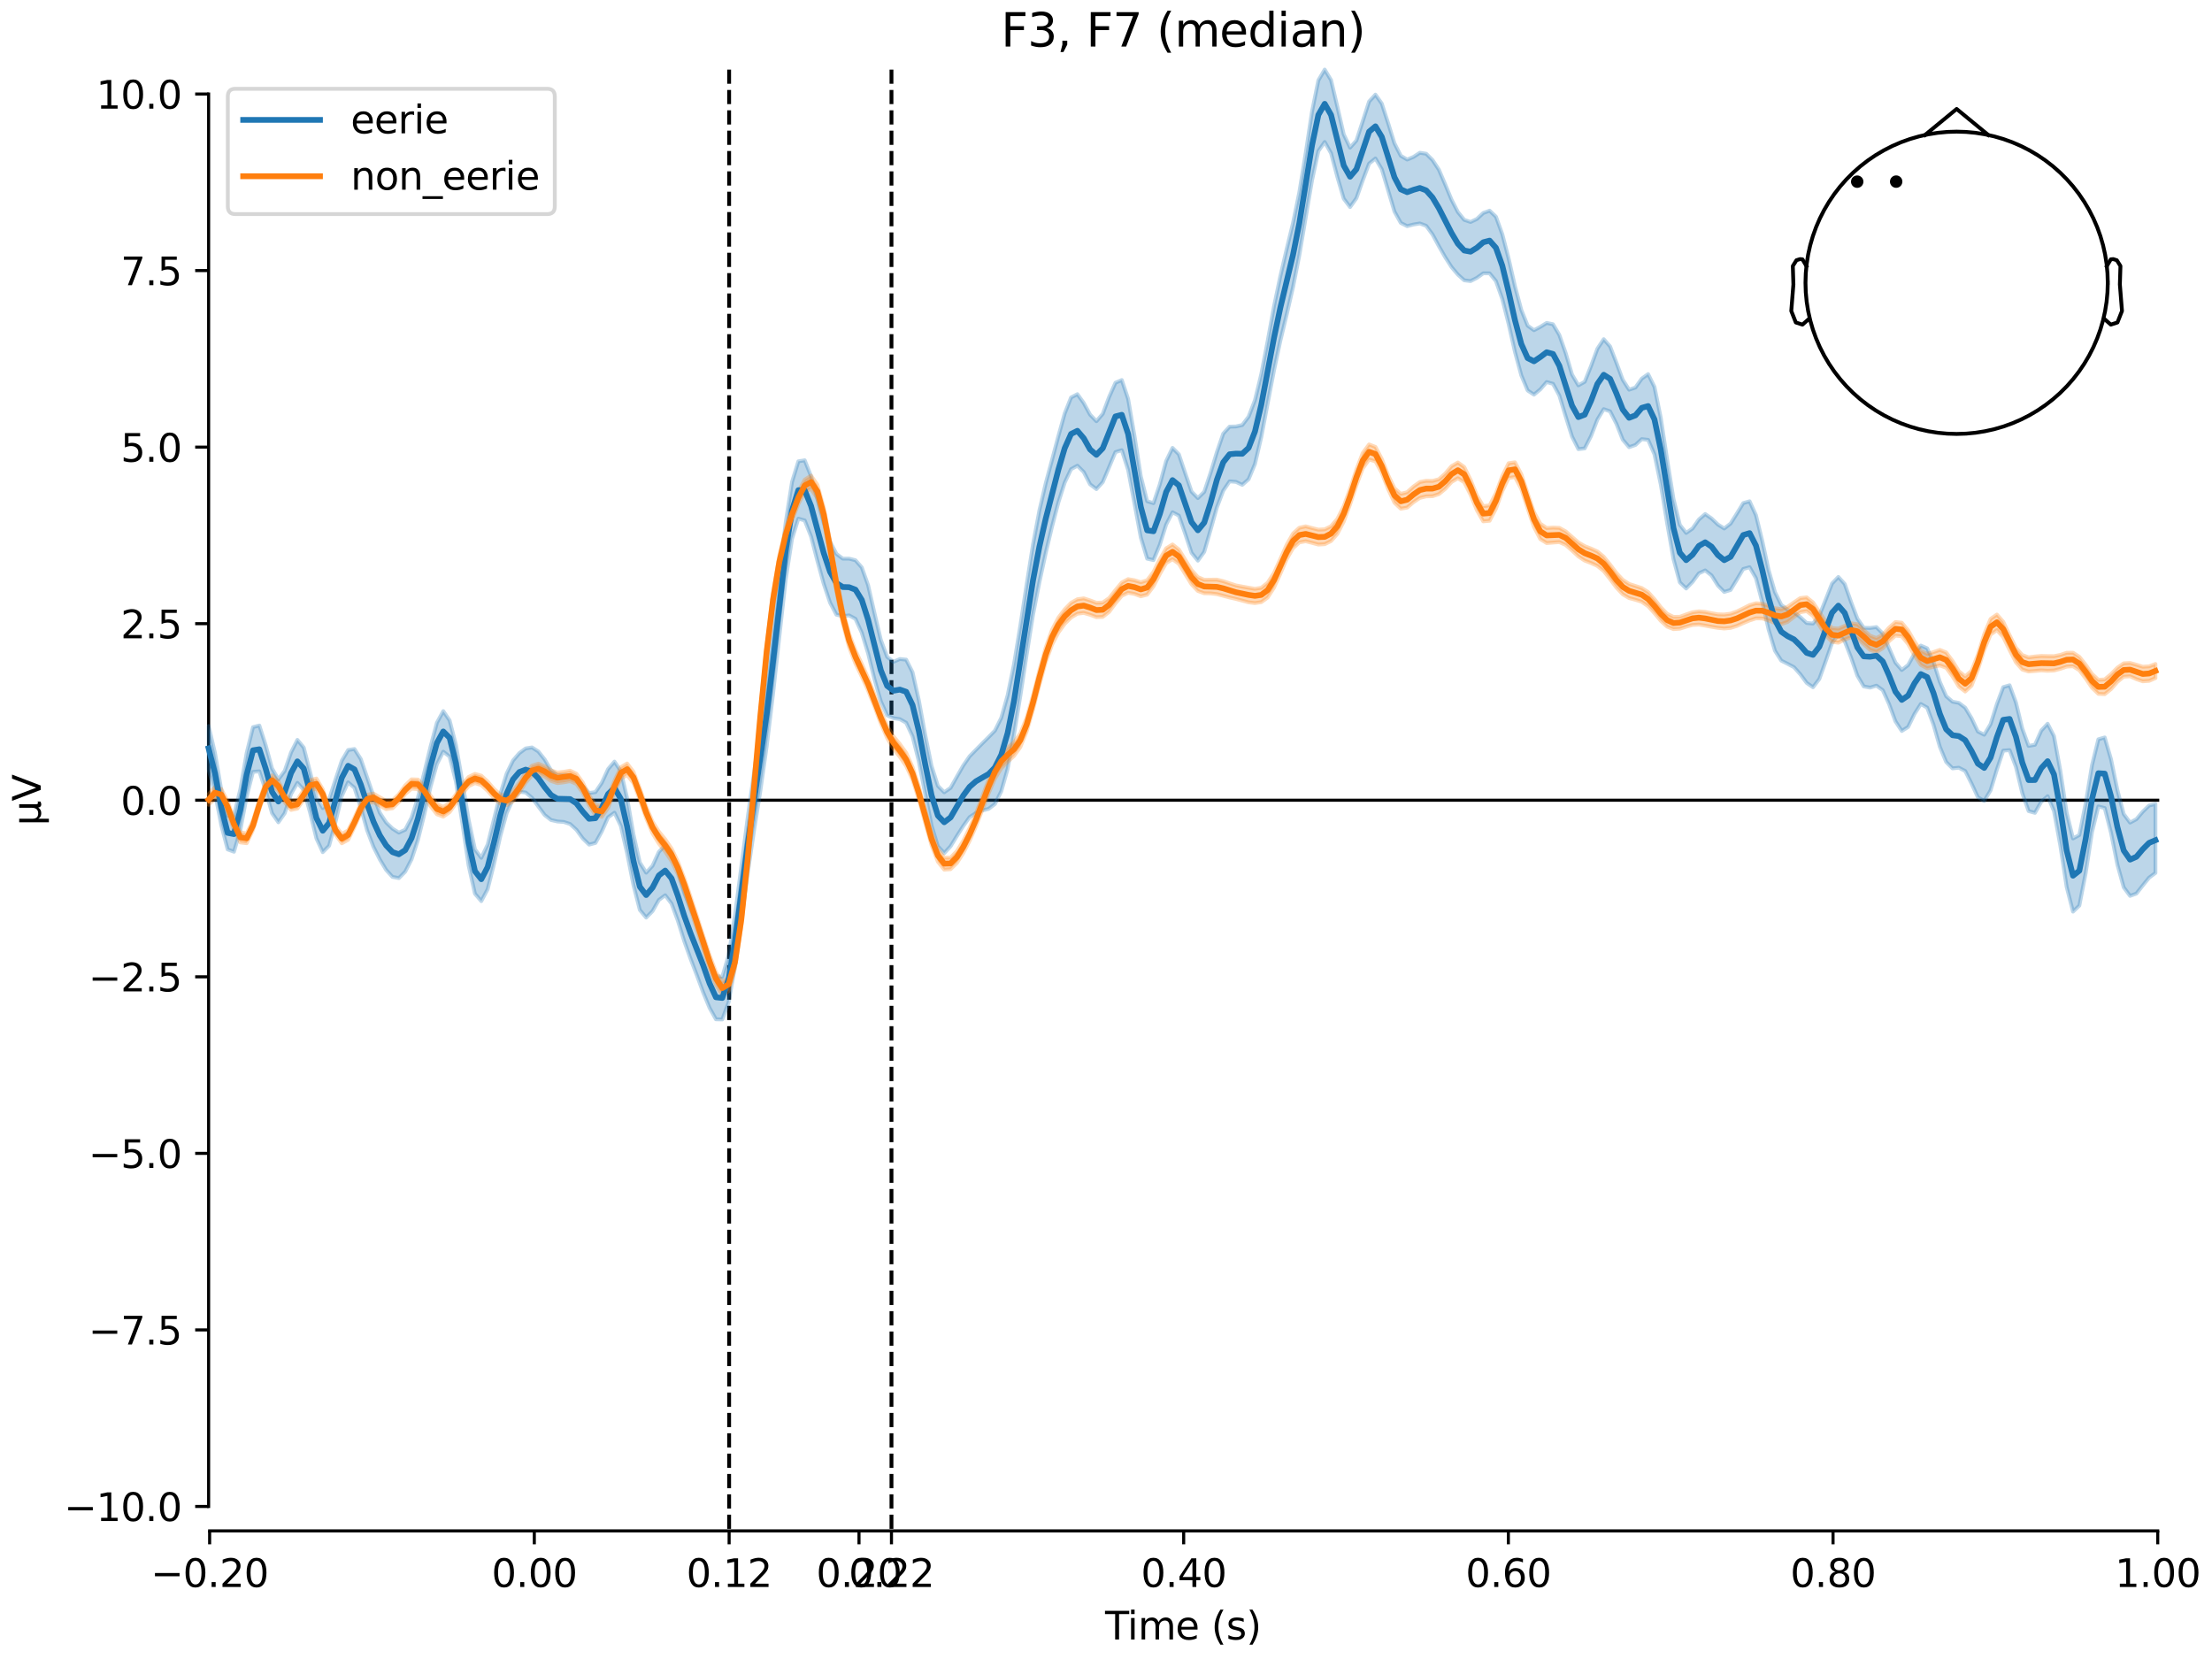 <?xml version="1.0" encoding="utf-8" standalone="no"?>
<!DOCTYPE svg PUBLIC "-//W3C//DTD SVG 1.1//EN"
  "http://www.w3.org/Graphics/SVG/1.1/DTD/svg11.dtd">
<svg xmlns:xlink="http://www.w3.org/1999/xlink" width="576pt" height="432pt" viewBox="0 0 576 432" xmlns="http://www.w3.org/2000/svg" version="1.1">
 <defs>
  <style type="text/css">*{stroke-linejoin: round; stroke-linecap: butt}</style>
 </defs>
 <g id="figure_1">
  <g id="patch_1">
   <path d="M 0 432 
L 576 432 
L 576 0 
L 0 0 
z
" style="fill: #ffffff"/>
  </g>
  <g id="axes_1">
   <g id="patch_2">
    <path d="M 54.324 398.644 
L 561.867 398.644 
L 561.867 18.118 
L 54.324 18.118 
L 54.324 398.644 
z
" style="fill: none; opacity: 0"/>
   </g>
   <g id="patch_3">
    <path d="M 54.324 392.272 
L 54.324 24.49 
" style="fill: none; stroke: #000000; stroke-width: 0.8; stroke-linejoin: miter; stroke-linecap: square"/>
   </g>
   <g id="LineCollection_1">
    <path d="M 189.862 18.118 
L 189.862 398.644 
" clip-path="url(#pf1d633d11d)" style="fill: none; stroke-dasharray: 3.7,1.6; stroke-dashoffset: 0; stroke: #000000"/>
    <path d="M 232.136 18.118 
L 232.136 398.644 
" clip-path="url(#pf1d633d11d)" style="fill: none; stroke-dasharray: 3.7,1.6; stroke-dashoffset: 0; stroke: #000000"/>
   </g>
   <g id="matplotlib.axis_1">
    <g id="xtick_1">
     <g id="line2d_1">
      <defs>
       <path id="m0ac81a6a4a" d="M 0 0 
L 0 3.5 
" style="stroke: #000000; stroke-width: 0.8"/>
      </defs>
      <g>
       <use xlink:href="#m0ac81a6a4a" x="54.588" y="398.644" style="stroke: #000000; stroke-width: 0.8"/>
      </g>
     </g>
     <g id="text_1">
      <!-- −0.20 -->
      <g transform="translate(39.265 413.242) scale(0.1 -0.1)">
       <defs>
        <path id="DejaVuSans-2212" d="M 678 2272 
L 4684 2272 
L 4684 1741 
L 678 1741 
L 678 2272 
z
" transform="scale(0.016)"/>
        <path id="DejaVuSans-30" d="M 2034 4250 
Q 1547 4250 1301 3770 
Q 1056 3291 1056 2328 
Q 1056 1369 1301 889 
Q 1547 409 2034 409 
Q 2525 409 2770 889 
Q 3016 1369 3016 2328 
Q 3016 3291 2770 3770 
Q 2525 4250 2034 4250 
z
M 2034 4750 
Q 2819 4750 3233 4129 
Q 3647 3509 3647 2328 
Q 3647 1150 3233 529 
Q 2819 -91 2034 -91 
Q 1250 -91 836 529 
Q 422 1150 422 2328 
Q 422 3509 836 4129 
Q 1250 4750 2034 4750 
z
" transform="scale(0.016)"/>
        <path id="DejaVuSans-2e" d="M 684 794 
L 1344 794 
L 1344 0 
L 684 0 
L 684 794 
z
" transform="scale(0.016)"/>
        <path id="DejaVuSans-32" d="M 1228 531 
L 3431 531 
L 3431 0 
L 469 0 
L 469 531 
Q 828 903 1448 1529 
Q 2069 2156 2228 2338 
Q 2531 2678 2651 2914 
Q 2772 3150 2772 3378 
Q 2772 3750 2511 3984 
Q 2250 4219 1831 4219 
Q 1534 4219 1204 4116 
Q 875 4013 500 3803 
L 500 4441 
Q 881 4594 1212 4672 
Q 1544 4750 1819 4750 
Q 2544 4750 2975 4387 
Q 3406 4025 3406 3419 
Q 3406 3131 3298 2873 
Q 3191 2616 2906 2266 
Q 2828 2175 2409 1742 
Q 1991 1309 1228 531 
z
" transform="scale(0.016)"/>
       </defs>
       <use xlink:href="#DejaVuSans-2212"/>
       <use xlink:href="#DejaVuSans-30" transform="translate(83.789 0)"/>
       <use xlink:href="#DejaVuSans-2e" transform="translate(147.412 0)"/>
       <use xlink:href="#DejaVuSans-32" transform="translate(179.199 0)"/>
       <use xlink:href="#DejaVuSans-30" transform="translate(242.822 0)"/>
      </g>
     </g>
    </g>
    <g id="xtick_2">
     <g id="line2d_2">
      <g>
       <use xlink:href="#m0ac81a6a4a" x="139.134" y="398.644" style="stroke: #000000; stroke-width: 0.8"/>
      </g>
     </g>
     <g id="text_2">
      <!-- 0.00 -->
      <g transform="translate(128.002 413.242) scale(0.1 -0.1)">
       <use xlink:href="#DejaVuSans-30"/>
       <use xlink:href="#DejaVuSans-2e" transform="translate(63.623 0)"/>
       <use xlink:href="#DejaVuSans-30" transform="translate(95.41 0)"/>
       <use xlink:href="#DejaVuSans-30" transform="translate(159.033 0)"/>
      </g>
     </g>
    </g>
    <g id="xtick_3">
     <g id="line2d_3">
      <g>
       <use xlink:href="#m0ac81a6a4a" x="189.862" y="398.644" style="stroke: #000000; stroke-width: 0.8"/>
      </g>
     </g>
     <g id="text_3">
      <!-- 0.12 -->
      <g transform="translate(178.729 413.242) scale(0.1 -0.1)">
       <defs>
        <path id="DejaVuSans-31" d="M 794 531 
L 1825 531 
L 1825 4091 
L 703 3866 
L 703 4441 
L 1819 4666 
L 2450 4666 
L 2450 531 
L 3481 531 
L 3481 0 
L 794 0 
L 794 531 
z
" transform="scale(0.016)"/>
       </defs>
       <use xlink:href="#DejaVuSans-30"/>
       <use xlink:href="#DejaVuSans-2e" transform="translate(63.623 0)"/>
       <use xlink:href="#DejaVuSans-31" transform="translate(95.41 0)"/>
       <use xlink:href="#DejaVuSans-32" transform="translate(159.033 0)"/>
      </g>
     </g>
    </g>
    <g id="xtick_4">
     <g id="line2d_4">
      <g>
       <use xlink:href="#m0ac81a6a4a" x="223.681" y="398.644" style="stroke: #000000; stroke-width: 0.8"/>
      </g>
     </g>
     <g id="text_4">
      <!-- 0.20 -->
      <g transform="translate(212.548 413.242) scale(0.1 -0.1)">
       <use xlink:href="#DejaVuSans-30"/>
       <use xlink:href="#DejaVuSans-2e" transform="translate(63.623 0)"/>
       <use xlink:href="#DejaVuSans-32" transform="translate(95.41 0)"/>
       <use xlink:href="#DejaVuSans-30" transform="translate(159.033 0)"/>
      </g>
     </g>
    </g>
    <g id="xtick_5">
     <g id="line2d_5">
      <g>
       <use xlink:href="#m0ac81a6a4a" x="232.136" y="398.644" style="stroke: #000000; stroke-width: 0.8"/>
      </g>
     </g>
     <g id="text_5">
      <!-- 0.22 -->
      <g transform="translate(221.003 413.242) scale(0.1 -0.1)">
       <use xlink:href="#DejaVuSans-30"/>
       <use xlink:href="#DejaVuSans-2e" transform="translate(63.623 0)"/>
       <use xlink:href="#DejaVuSans-32" transform="translate(95.41 0)"/>
       <use xlink:href="#DejaVuSans-32" transform="translate(159.033 0)"/>
      </g>
     </g>
    </g>
    <g id="xtick_6">
     <g id="line2d_6">
      <g>
       <use xlink:href="#m0ac81a6a4a" x="308.227" y="398.644" style="stroke: #000000; stroke-width: 0.8"/>
      </g>
     </g>
     <g id="text_6">
      <!-- 0.40 -->
      <g transform="translate(297.095 413.242) scale(0.1 -0.1)">
       <defs>
        <path id="DejaVuSans-34" d="M 2419 4116 
L 825 1625 
L 2419 1625 
L 2419 4116 
z
M 2253 4666 
L 3047 4666 
L 3047 1625 
L 3713 1625 
L 3713 1100 
L 3047 1100 
L 3047 0 
L 2419 0 
L 2419 1100 
L 313 1100 
L 313 1709 
L 2253 4666 
z
" transform="scale(0.016)"/>
       </defs>
       <use xlink:href="#DejaVuSans-30"/>
       <use xlink:href="#DejaVuSans-2e" transform="translate(63.623 0)"/>
       <use xlink:href="#DejaVuSans-34" transform="translate(95.41 0)"/>
       <use xlink:href="#DejaVuSans-30" transform="translate(159.033 0)"/>
      </g>
     </g>
    </g>
    <g id="xtick_7">
     <g id="line2d_7">
      <g>
       <use xlink:href="#m0ac81a6a4a" x="392.774" y="398.644" style="stroke: #000000; stroke-width: 0.8"/>
      </g>
     </g>
     <g id="text_7">
      <!-- 0.60 -->
      <g transform="translate(381.641 413.242) scale(0.1 -0.1)">
       <defs>
        <path id="DejaVuSans-36" d="M 2113 2584 
Q 1688 2584 1439 2293 
Q 1191 2003 1191 1497 
Q 1191 994 1439 701 
Q 1688 409 2113 409 
Q 2538 409 2786 701 
Q 3034 994 3034 1497 
Q 3034 2003 2786 2293 
Q 2538 2584 2113 2584 
z
M 3366 4563 
L 3366 3988 
Q 3128 4100 2886 4159 
Q 2644 4219 2406 4219 
Q 1781 4219 1451 3797 
Q 1122 3375 1075 2522 
Q 1259 2794 1537 2939 
Q 1816 3084 2150 3084 
Q 2853 3084 3261 2657 
Q 3669 2231 3669 1497 
Q 3669 778 3244 343 
Q 2819 -91 2113 -91 
Q 1303 -91 875 529 
Q 447 1150 447 2328 
Q 447 3434 972 4092 
Q 1497 4750 2381 4750 
Q 2619 4750 2861 4703 
Q 3103 4656 3366 4563 
z
" transform="scale(0.016)"/>
       </defs>
       <use xlink:href="#DejaVuSans-30"/>
       <use xlink:href="#DejaVuSans-2e" transform="translate(63.623 0)"/>
       <use xlink:href="#DejaVuSans-36" transform="translate(95.41 0)"/>
       <use xlink:href="#DejaVuSans-30" transform="translate(159.033 0)"/>
      </g>
     </g>
    </g>
    <g id="xtick_8">
     <g id="line2d_8">
      <g>
       <use xlink:href="#m0ac81a6a4a" x="477.32" y="398.644" style="stroke: #000000; stroke-width: 0.8"/>
      </g>
     </g>
     <g id="text_8">
      <!-- 0.80 -->
      <g transform="translate(466.188 413.242) scale(0.1 -0.1)">
       <defs>
        <path id="DejaVuSans-38" d="M 2034 2216 
Q 1584 2216 1326 1975 
Q 1069 1734 1069 1313 
Q 1069 891 1326 650 
Q 1584 409 2034 409 
Q 2484 409 2743 651 
Q 3003 894 3003 1313 
Q 3003 1734 2745 1975 
Q 2488 2216 2034 2216 
z
M 1403 2484 
Q 997 2584 770 2862 
Q 544 3141 544 3541 
Q 544 4100 942 4425 
Q 1341 4750 2034 4750 
Q 2731 4750 3128 4425 
Q 3525 4100 3525 3541 
Q 3525 3141 3298 2862 
Q 3072 2584 2669 2484 
Q 3125 2378 3379 2068 
Q 3634 1759 3634 1313 
Q 3634 634 3220 271 
Q 2806 -91 2034 -91 
Q 1263 -91 848 271 
Q 434 634 434 1313 
Q 434 1759 690 2068 
Q 947 2378 1403 2484 
z
M 1172 3481 
Q 1172 3119 1398 2916 
Q 1625 2713 2034 2713 
Q 2441 2713 2670 2916 
Q 2900 3119 2900 3481 
Q 2900 3844 2670 4047 
Q 2441 4250 2034 4250 
Q 1625 4250 1398 4047 
Q 1172 3844 1172 3481 
z
" transform="scale(0.016)"/>
       </defs>
       <use xlink:href="#DejaVuSans-30"/>
       <use xlink:href="#DejaVuSans-2e" transform="translate(63.623 0)"/>
       <use xlink:href="#DejaVuSans-38" transform="translate(95.41 0)"/>
       <use xlink:href="#DejaVuSans-30" transform="translate(159.033 0)"/>
      </g>
     </g>
    </g>
    <g id="xtick_9">
     <g id="line2d_9">
      <g>
       <use xlink:href="#m0ac81a6a4a" x="561.867" y="398.644" style="stroke: #000000; stroke-width: 0.8"/>
      </g>
     </g>
     <g id="text_9">
      <!-- 1.00 -->
      <g transform="translate(550.734 413.242) scale(0.1 -0.1)">
       <use xlink:href="#DejaVuSans-31"/>
       <use xlink:href="#DejaVuSans-2e" transform="translate(63.623 0)"/>
       <use xlink:href="#DejaVuSans-30" transform="translate(95.41 0)"/>
       <use xlink:href="#DejaVuSans-30" transform="translate(159.033 0)"/>
      </g>
     </g>
    </g>
    <g id="text_10">
     <!-- Time (s) -->
     <g transform="translate(287.766 426.92) scale(0.1 -0.1)">
      <defs>
       <path id="DejaVuSans-54" d="M -19 4666 
L 3928 4666 
L 3928 4134 
L 2272 4134 
L 2272 0 
L 1638 0 
L 1638 4134 
L -19 4134 
L -19 4666 
z
" transform="scale(0.016)"/>
       <path id="DejaVuSans-69" d="M 603 3500 
L 1178 3500 
L 1178 0 
L 603 0 
L 603 3500 
z
M 603 4863 
L 1178 4863 
L 1178 4134 
L 603 4134 
L 603 4863 
z
" transform="scale(0.016)"/>
       <path id="DejaVuSans-6d" d="M 3328 2828 
Q 3544 3216 3844 3400 
Q 4144 3584 4550 3584 
Q 5097 3584 5394 3201 
Q 5691 2819 5691 2113 
L 5691 0 
L 5113 0 
L 5113 2094 
Q 5113 2597 4934 2840 
Q 4756 3084 4391 3084 
Q 3944 3084 3684 2787 
Q 3425 2491 3425 1978 
L 3425 0 
L 2847 0 
L 2847 2094 
Q 2847 2600 2669 2842 
Q 2491 3084 2119 3084 
Q 1678 3084 1418 2786 
Q 1159 2488 1159 1978 
L 1159 0 
L 581 0 
L 581 3500 
L 1159 3500 
L 1159 2956 
Q 1356 3278 1631 3431 
Q 1906 3584 2284 3584 
Q 2666 3584 2933 3390 
Q 3200 3197 3328 2828 
z
" transform="scale(0.016)"/>
       <path id="DejaVuSans-65" d="M 3597 1894 
L 3597 1613 
L 953 1613 
Q 991 1019 1311 708 
Q 1631 397 2203 397 
Q 2534 397 2845 478 
Q 3156 559 3463 722 
L 3463 178 
Q 3153 47 2828 -22 
Q 2503 -91 2169 -91 
Q 1331 -91 842 396 
Q 353 884 353 1716 
Q 353 2575 817 3079 
Q 1281 3584 2069 3584 
Q 2775 3584 3186 3129 
Q 3597 2675 3597 1894 
z
M 3022 2063 
Q 3016 2534 2758 2815 
Q 2500 3097 2075 3097 
Q 1594 3097 1305 2825 
Q 1016 2553 972 2059 
L 3022 2063 
z
" transform="scale(0.016)"/>
       <path id="DejaVuSans-20" transform="scale(0.016)"/>
       <path id="DejaVuSans-28" d="M 1984 4856 
Q 1566 4138 1362 3434 
Q 1159 2731 1159 2009 
Q 1159 1288 1364 580 
Q 1569 -128 1984 -844 
L 1484 -844 
Q 1016 -109 783 600 
Q 550 1309 550 2009 
Q 550 2706 781 3412 
Q 1013 4119 1484 4856 
L 1984 4856 
z
" transform="scale(0.016)"/>
       <path id="DejaVuSans-73" d="M 2834 3397 
L 2834 2853 
Q 2591 2978 2328 3040 
Q 2066 3103 1784 3103 
Q 1356 3103 1142 2972 
Q 928 2841 928 2578 
Q 928 2378 1081 2264 
Q 1234 2150 1697 2047 
L 1894 2003 
Q 2506 1872 2764 1633 
Q 3022 1394 3022 966 
Q 3022 478 2636 193 
Q 2250 -91 1575 -91 
Q 1294 -91 989 -36 
Q 684 19 347 128 
L 347 722 
Q 666 556 975 473 
Q 1284 391 1588 391 
Q 1994 391 2212 530 
Q 2431 669 2431 922 
Q 2431 1156 2273 1281 
Q 2116 1406 1581 1522 
L 1381 1569 
Q 847 1681 609 1914 
Q 372 2147 372 2553 
Q 372 3047 722 3315 
Q 1072 3584 1716 3584 
Q 2034 3584 2315 3537 
Q 2597 3491 2834 3397 
z
" transform="scale(0.016)"/>
       <path id="DejaVuSans-29" d="M 513 4856 
L 1013 4856 
Q 1481 4119 1714 3412 
Q 1947 2706 1947 2009 
Q 1947 1309 1714 600 
Q 1481 -109 1013 -844 
L 513 -844 
Q 928 -128 1133 580 
Q 1338 1288 1338 2009 
Q 1338 2731 1133 3434 
Q 928 4138 513 4856 
z
" transform="scale(0.016)"/>
      </defs>
      <use xlink:href="#DejaVuSans-54"/>
      <use xlink:href="#DejaVuSans-69" transform="translate(57.959 0)"/>
      <use xlink:href="#DejaVuSans-6d" transform="translate(85.742 0)"/>
      <use xlink:href="#DejaVuSans-65" transform="translate(183.154 0)"/>
      <use xlink:href="#DejaVuSans-20" transform="translate(244.678 0)"/>
      <use xlink:href="#DejaVuSans-28" transform="translate(276.465 0)"/>
      <use xlink:href="#DejaVuSans-73" transform="translate(315.479 0)"/>
      <use xlink:href="#DejaVuSans-29" transform="translate(367.578 0)"/>
     </g>
    </g>
   </g>
   <g id="matplotlib.axis_2">
    <g id="ytick_1">
     <g id="line2d_10">
      <defs>
       <path id="m11c578de2b" d="M 0 0 
L -3.5 0 
" style="stroke: #000000; stroke-width: 0.8"/>
      </defs>
      <g>
       <use xlink:href="#m11c578de2b" x="54.324" y="392.272" style="stroke: #000000; stroke-width: 0.8"/>
      </g>
     </g>
     <g id="text_11">
      <!-- −10.0 -->
      <g transform="translate(16.678 396.071) scale(0.1 -0.1)">
       <use xlink:href="#DejaVuSans-2212"/>
       <use xlink:href="#DejaVuSans-31" transform="translate(83.789 0)"/>
       <use xlink:href="#DejaVuSans-30" transform="translate(147.412 0)"/>
       <use xlink:href="#DejaVuSans-2e" transform="translate(211.035 0)"/>
       <use xlink:href="#DejaVuSans-30" transform="translate(242.822 0)"/>
      </g>
     </g>
    </g>
    <g id="ytick_2">
     <g id="line2d_11">
      <g>
       <use xlink:href="#m11c578de2b" x="54.324" y="346.299" style="stroke: #000000; stroke-width: 0.8"/>
      </g>
     </g>
     <g id="text_12">
      <!-- −7.5 -->
      <g transform="translate(23.041 350.099) scale(0.1 -0.1)">
       <defs>
        <path id="DejaVuSans-37" d="M 525 4666 
L 3525 4666 
L 3525 4397 
L 1831 0 
L 1172 0 
L 2766 4134 
L 525 4134 
L 525 4666 
z
" transform="scale(0.016)"/>
        <path id="DejaVuSans-35" d="M 691 4666 
L 3169 4666 
L 3169 4134 
L 1269 4134 
L 1269 2991 
Q 1406 3038 1543 3061 
Q 1681 3084 1819 3084 
Q 2600 3084 3056 2656 
Q 3513 2228 3513 1497 
Q 3513 744 3044 326 
Q 2575 -91 1722 -91 
Q 1428 -91 1123 -41 
Q 819 9 494 109 
L 494 744 
Q 775 591 1075 516 
Q 1375 441 1709 441 
Q 2250 441 2565 725 
Q 2881 1009 2881 1497 
Q 2881 1984 2565 2268 
Q 2250 2553 1709 2553 
Q 1456 2553 1204 2497 
Q 953 2441 691 2322 
L 691 4666 
z
" transform="scale(0.016)"/>
       </defs>
       <use xlink:href="#DejaVuSans-2212"/>
       <use xlink:href="#DejaVuSans-37" transform="translate(83.789 0)"/>
       <use xlink:href="#DejaVuSans-2e" transform="translate(147.412 0)"/>
       <use xlink:href="#DejaVuSans-35" transform="translate(179.199 0)"/>
      </g>
     </g>
    </g>
    <g id="ytick_3">
     <g id="line2d_12">
      <g>
       <use xlink:href="#m11c578de2b" x="54.324" y="300.327" style="stroke: #000000; stroke-width: 0.8"/>
      </g>
     </g>
     <g id="text_13">
      <!-- −5.0 -->
      <g transform="translate(23.041 304.126) scale(0.1 -0.1)">
       <use xlink:href="#DejaVuSans-2212"/>
       <use xlink:href="#DejaVuSans-35" transform="translate(83.789 0)"/>
       <use xlink:href="#DejaVuSans-2e" transform="translate(147.412 0)"/>
       <use xlink:href="#DejaVuSans-30" transform="translate(179.199 0)"/>
      </g>
     </g>
    </g>
    <g id="ytick_4">
     <g id="line2d_13">
      <g>
       <use xlink:href="#m11c578de2b" x="54.324" y="254.354" style="stroke: #000000; stroke-width: 0.8"/>
      </g>
     </g>
     <g id="text_14">
      <!-- −2.5 -->
      <g transform="translate(23.041 258.153) scale(0.1 -0.1)">
       <use xlink:href="#DejaVuSans-2212"/>
       <use xlink:href="#DejaVuSans-32" transform="translate(83.789 0)"/>
       <use xlink:href="#DejaVuSans-2e" transform="translate(147.412 0)"/>
       <use xlink:href="#DejaVuSans-35" transform="translate(179.199 0)"/>
      </g>
     </g>
    </g>
    <g id="ytick_5">
     <g id="line2d_14">
      <g>
       <use xlink:href="#m11c578de2b" x="54.324" y="208.381" style="stroke: #000000; stroke-width: 0.8"/>
      </g>
     </g>
     <g id="text_15">
      <!-- 0.0 -->
      <g transform="translate(31.421 212.18) scale(0.1 -0.1)">
       <use xlink:href="#DejaVuSans-30"/>
       <use xlink:href="#DejaVuSans-2e" transform="translate(63.623 0)"/>
       <use xlink:href="#DejaVuSans-30" transform="translate(95.41 0)"/>
      </g>
     </g>
    </g>
    <g id="ytick_6">
     <g id="line2d_15">
      <g>
       <use xlink:href="#m11c578de2b" x="54.324" y="162.408" style="stroke: #000000; stroke-width: 0.8"/>
      </g>
     </g>
     <g id="text_16">
      <!-- 2.5 -->
      <g transform="translate(31.421 166.207) scale(0.1 -0.1)">
       <use xlink:href="#DejaVuSans-32"/>
       <use xlink:href="#DejaVuSans-2e" transform="translate(63.623 0)"/>
       <use xlink:href="#DejaVuSans-35" transform="translate(95.41 0)"/>
      </g>
     </g>
    </g>
    <g id="ytick_7">
     <g id="line2d_16">
      <g>
       <use xlink:href="#m11c578de2b" x="54.324" y="116.435" style="stroke: #000000; stroke-width: 0.8"/>
      </g>
     </g>
     <g id="text_17">
      <!-- 5.0 -->
      <g transform="translate(31.421 120.235) scale(0.1 -0.1)">
       <use xlink:href="#DejaVuSans-35"/>
       <use xlink:href="#DejaVuSans-2e" transform="translate(63.623 0)"/>
       <use xlink:href="#DejaVuSans-30" transform="translate(95.41 0)"/>
      </g>
     </g>
    </g>
    <g id="ytick_8">
     <g id="line2d_17">
      <g>
       <use xlink:href="#m11c578de2b" x="54.324" y="70.463" style="stroke: #000000; stroke-width: 0.8"/>
      </g>
     </g>
     <g id="text_18">
      <!-- 7.5 -->
      <g transform="translate(31.421 74.262) scale(0.1 -0.1)">
       <use xlink:href="#DejaVuSans-37"/>
       <use xlink:href="#DejaVuSans-2e" transform="translate(63.623 0)"/>
       <use xlink:href="#DejaVuSans-35" transform="translate(95.41 0)"/>
      </g>
     </g>
    </g>
    <g id="ytick_9">
     <g id="line2d_18">
      <g>
       <use xlink:href="#m11c578de2b" x="54.324" y="24.49" style="stroke: #000000; stroke-width: 0.8"/>
      </g>
     </g>
     <g id="text_19">
      <!-- 10.0 -->
      <g transform="translate(25.058 28.289) scale(0.1 -0.1)">
       <use xlink:href="#DejaVuSans-31"/>
       <use xlink:href="#DejaVuSans-30" transform="translate(63.623 0)"/>
       <use xlink:href="#DejaVuSans-2e" transform="translate(127.246 0)"/>
       <use xlink:href="#DejaVuSans-30" transform="translate(159.033 0)"/>
      </g>
     </g>
    </g>
    <g id="text_20">
     <!-- µV -->
     <g transform="translate(10.599 214.982) rotate(-90) scale(0.1 -0.1)">
      <defs>
       <path id="DejaVuSans-b5" d="M 544 -1331 
L 544 3500 
L 1119 3500 
L 1119 1325 
Q 1119 872 1334 640 
Q 1550 409 1972 409 
Q 2434 409 2667 671 
Q 2900 934 2900 1459 
L 2900 3500 
L 3475 3500 
L 3475 806 
Q 3475 619 3529 530 
Q 3584 441 3700 441 
Q 3728 441 3778 458 
Q 3828 475 3916 513 
L 3916 50 
Q 3788 -22 3673 -56 
Q 3559 -91 3450 -91 
Q 3234 -91 3106 31 
Q 2978 153 2931 403 
Q 2775 156 2548 32 
Q 2322 -91 2016 -91 
Q 1697 -91 1473 31 
Q 1250 153 1119 397 
L 1119 -1331 
L 544 -1331 
z
" transform="scale(0.016)"/>
       <path id="DejaVuSans-56" d="M 1831 0 
L 50 4666 
L 709 4666 
L 2188 738 
L 3669 4666 
L 4325 4666 
L 2547 0 
L 1831 0 
z
" transform="scale(0.016)"/>
      </defs>
      <use xlink:href="#DejaVuSans-b5"/>
      <use xlink:href="#DejaVuSans-56" transform="translate(63.623 0)"/>
     </g>
    </g>
   </g>
   <g id="patch_4">
    <path d="M 54.588 398.644 
L 561.867 398.644 
" style="fill: none; stroke: #000000; stroke-width: 0.8; stroke-linejoin: miter; stroke-linecap: square"/>
   </g>
   <g id="patch_5">
    <path d="M 54.324 208.381 
L 561.867 208.381 
" style="fill: none; stroke: #000000; stroke-width: 0.8; stroke-linejoin: miter; stroke-linecap: square"/>
   </g>
   <g id="text_21">
    <!-- F3, F7 (median) -->
    <g transform="translate(260.664 12.118) scale(0.12 -0.12)">
     <defs>
      <path id="DejaVuSans-46" d="M 628 4666 
L 3309 4666 
L 3309 4134 
L 1259 4134 
L 1259 2759 
L 3109 2759 
L 3109 2228 
L 1259 2228 
L 1259 0 
L 628 0 
L 628 4666 
z
" transform="scale(0.016)"/>
      <path id="DejaVuSans-33" d="M 2597 2516 
Q 3050 2419 3304 2112 
Q 3559 1806 3559 1356 
Q 3559 666 3084 287 
Q 2609 -91 1734 -91 
Q 1441 -91 1130 -33 
Q 819 25 488 141 
L 488 750 
Q 750 597 1062 519 
Q 1375 441 1716 441 
Q 2309 441 2620 675 
Q 2931 909 2931 1356 
Q 2931 1769 2642 2001 
Q 2353 2234 1838 2234 
L 1294 2234 
L 1294 2753 
L 1863 2753 
Q 2328 2753 2575 2939 
Q 2822 3125 2822 3475 
Q 2822 3834 2567 4026 
Q 2313 4219 1838 4219 
Q 1578 4219 1281 4162 
Q 984 4106 628 3988 
L 628 4550 
Q 988 4650 1302 4700 
Q 1616 4750 1894 4750 
Q 2613 4750 3031 4423 
Q 3450 4097 3450 3541 
Q 3450 3153 3228 2886 
Q 3006 2619 2597 2516 
z
" transform="scale(0.016)"/>
      <path id="DejaVuSans-2c" d="M 750 794 
L 1409 794 
L 1409 256 
L 897 -744 
L 494 -744 
L 750 256 
L 750 794 
z
" transform="scale(0.016)"/>
      <path id="DejaVuSans-64" d="M 2906 2969 
L 2906 4863 
L 3481 4863 
L 3481 0 
L 2906 0 
L 2906 525 
Q 2725 213 2448 61 
Q 2172 -91 1784 -91 
Q 1150 -91 751 415 
Q 353 922 353 1747 
Q 353 2572 751 3078 
Q 1150 3584 1784 3584 
Q 2172 3584 2448 3432 
Q 2725 3281 2906 2969 
z
M 947 1747 
Q 947 1113 1208 752 
Q 1469 391 1925 391 
Q 2381 391 2643 752 
Q 2906 1113 2906 1747 
Q 2906 2381 2643 2742 
Q 2381 3103 1925 3103 
Q 1469 3103 1208 2742 
Q 947 2381 947 1747 
z
" transform="scale(0.016)"/>
      <path id="DejaVuSans-61" d="M 2194 1759 
Q 1497 1759 1228 1600 
Q 959 1441 959 1056 
Q 959 750 1161 570 
Q 1363 391 1709 391 
Q 2188 391 2477 730 
Q 2766 1069 2766 1631 
L 2766 1759 
L 2194 1759 
z
M 3341 1997 
L 3341 0 
L 2766 0 
L 2766 531 
Q 2569 213 2275 61 
Q 1981 -91 1556 -91 
Q 1019 -91 701 211 
Q 384 513 384 1019 
Q 384 1609 779 1909 
Q 1175 2209 1959 2209 
L 2766 2209 
L 2766 2266 
Q 2766 2663 2505 2880 
Q 2244 3097 1772 3097 
Q 1472 3097 1187 3025 
Q 903 2953 641 2809 
L 641 3341 
Q 956 3463 1253 3523 
Q 1550 3584 1831 3584 
Q 2591 3584 2966 3190 
Q 3341 2797 3341 1997 
z
" transform="scale(0.016)"/>
      <path id="DejaVuSans-6e" d="M 3513 2113 
L 3513 0 
L 2938 0 
L 2938 2094 
Q 2938 2591 2744 2837 
Q 2550 3084 2163 3084 
Q 1697 3084 1428 2787 
Q 1159 2491 1159 1978 
L 1159 0 
L 581 0 
L 581 3500 
L 1159 3500 
L 1159 2956 
Q 1366 3272 1645 3428 
Q 1925 3584 2291 3584 
Q 2894 3584 3203 3211 
Q 3513 2838 3513 2113 
z
" transform="scale(0.016)"/>
     </defs>
     <use xlink:href="#DejaVuSans-46"/>
     <use xlink:href="#DejaVuSans-33" transform="translate(57.52 0)"/>
     <use xlink:href="#DejaVuSans-2c" transform="translate(121.143 0)"/>
     <use xlink:href="#DejaVuSans-20" transform="translate(152.93 0)"/>
     <use xlink:href="#DejaVuSans-46" transform="translate(184.717 0)"/>
     <use xlink:href="#DejaVuSans-37" transform="translate(242.236 0)"/>
     <use xlink:href="#DejaVuSans-20" transform="translate(305.859 0)"/>
     <use xlink:href="#DejaVuSans-28" transform="translate(337.646 0)"/>
     <use xlink:href="#DejaVuSans-6d" transform="translate(376.66 0)"/>
     <use xlink:href="#DejaVuSans-65" transform="translate(474.072 0)"/>
     <use xlink:href="#DejaVuSans-64" transform="translate(535.596 0)"/>
     <use xlink:href="#DejaVuSans-69" transform="translate(599.072 0)"/>
     <use xlink:href="#DejaVuSans-61" transform="translate(626.855 0)"/>
     <use xlink:href="#DejaVuSans-6e" transform="translate(688.135 0)"/>
     <use xlink:href="#DejaVuSans-29" transform="translate(751.514 0)"/>
    </g>
   </g>
   <g id="legend_1">
    <g id="patch_6">
     <path d="M 61.324 55.753 
L 142.466 55.753 
Q 144.466 55.753 144.466 53.753 
L 144.466 25.118 
Q 144.466 23.118 142.466 23.118 
L 61.324 23.118 
Q 59.324 23.118 59.324 25.118 
L 59.324 53.753 
Q 59.324 55.753 61.324 55.753 
z
" style="fill: #ffffff; opacity: 0.8; stroke: #cccccc; stroke-linejoin: miter"/>
    </g>
    <g id="line2d_19">
     <path d="M 63.324 31.217 
L 73.324 31.217 
L 83.324 31.217 
" style="fill: none; stroke: #1f77b4; stroke-width: 1.5; stroke-linecap: square"/>
    </g>
    <g id="text_22">
     <!-- eerie -->
     <g transform="translate(91.324 34.717) scale(0.1 -0.1)">
      <defs>
       <path id="DejaVuSans-72" d="M 2631 2963 
Q 2534 3019 2420 3045 
Q 2306 3072 2169 3072 
Q 1681 3072 1420 2755 
Q 1159 2438 1159 1844 
L 1159 0 
L 581 0 
L 581 3500 
L 1159 3500 
L 1159 2956 
Q 1341 3275 1631 3429 
Q 1922 3584 2338 3584 
Q 2397 3584 2469 3576 
Q 2541 3569 2628 3553 
L 2631 2963 
z
" transform="scale(0.016)"/>
      </defs>
      <use xlink:href="#DejaVuSans-65"/>
      <use xlink:href="#DejaVuSans-65" transform="translate(61.523 0)"/>
      <use xlink:href="#DejaVuSans-72" transform="translate(123.047 0)"/>
      <use xlink:href="#DejaVuSans-69" transform="translate(164.16 0)"/>
      <use xlink:href="#DejaVuSans-65" transform="translate(191.943 0)"/>
     </g>
    </g>
    <g id="line2d_20">
     <path d="M 63.324 45.895 
L 73.324 45.895 
L 83.324 45.895 
" style="fill: none; stroke: #ff7f0e; stroke-width: 1.5; stroke-linecap: square"/>
    </g>
    <g id="text_23">
     <!-- non_eerie -->
     <g transform="translate(91.324 49.395) scale(0.1 -0.1)">
      <defs>
       <path id="DejaVuSans-6f" d="M 1959 3097 
Q 1497 3097 1228 2736 
Q 959 2375 959 1747 
Q 959 1119 1226 758 
Q 1494 397 1959 397 
Q 2419 397 2687 759 
Q 2956 1122 2956 1747 
Q 2956 2369 2687 2733 
Q 2419 3097 1959 3097 
z
M 1959 3584 
Q 2709 3584 3137 3096 
Q 3566 2609 3566 1747 
Q 3566 888 3137 398 
Q 2709 -91 1959 -91 
Q 1206 -91 779 398 
Q 353 888 353 1747 
Q 353 2609 779 3096 
Q 1206 3584 1959 3584 
z
" transform="scale(0.016)"/>
       <path id="DejaVuSans-5f" d="M 3263 -1063 
L 3263 -1509 
L -63 -1509 
L -63 -1063 
L 3263 -1063 
z
" transform="scale(0.016)"/>
      </defs>
      <use xlink:href="#DejaVuSans-6e"/>
      <use xlink:href="#DejaVuSans-6f" transform="translate(63.379 0)"/>
      <use xlink:href="#DejaVuSans-6e" transform="translate(124.561 0)"/>
      <use xlink:href="#DejaVuSans-5f" transform="translate(187.939 0)"/>
      <use xlink:href="#DejaVuSans-65" transform="translate(237.939 0)"/>
      <use xlink:href="#DejaVuSans-65" transform="translate(299.463 0)"/>
      <use xlink:href="#DejaVuSans-72" transform="translate(360.986 0)"/>
      <use xlink:href="#DejaVuSans-69" transform="translate(402.1 0)"/>
      <use xlink:href="#DejaVuSans-65" transform="translate(429.883 0)"/>
     </g>
    </g>
   </g>
   <g id="FillBetweenPolyCollection_1">
    <defs>
     <path id="me3c1b3f8ee" d="M 54.324 -242.934 
L 54.324 -231.595 
L 55.975 -225.591 
L 57.626 -217.112 
L 59.278 -210.814 
L 60.929 -210.208 
L 62.58 -215.841 
L 64.231 -224.579 
L 65.883 -230.998 
L 67.534 -231.142 
L 69.185 -226.174 
L 70.837 -220.234 
L 72.488 -217.875 
L 74.139 -220.231 
L 75.791 -225.231 
L 77.442 -228.138 
L 79.093 -226.325 
L 80.744 -220.403 
L 82.396 -213.67 
L 84.047 -210.101 
L 85.698 -211.759 
L 87.35 -217.927 
L 89.001 -224.707 
L 90.652 -228.278 
L 92.304 -226.847 
L 93.955 -221.672 
L 95.606 -215.756 
L 97.257 -211.463 
L 98.909 -208.194 
L 100.56 -205.458 
L 102.211 -203.656 
L 103.863 -203.347 
L 105.514 -205.012 
L 107.165 -208.216 
L 108.817 -213.229 
L 110.468 -219.841 
L 112.119 -227.141 
L 113.77 -233 
L 115.422 -236.262 
L 117.073 -234.988 
L 118.724 -228.438 
L 120.376 -217.761 
L 122.027 -206.615 
L 123.678 -199.277 
L 125.33 -197.353 
L 126.981 -200.451 
L 128.632 -206.994 
L 130.283 -214.282 
L 131.935 -220.264 
L 133.586 -223.891 
L 135.237 -225.822 
L 136.889 -225.637 
L 138.54 -224.238 
L 140.191 -221.989 
L 141.843 -219.765 
L 143.494 -218.469 
L 145.145 -218.089 
L 146.796 -217.968 
L 148.448 -217.432 
L 150.099 -215.924 
L 151.75 -213.67 
L 153.402 -212.061 
L 155.053 -212.501 
L 156.704 -215.471 
L 158.356 -219.181 
L 160.007 -220.374 
L 161.658 -216.935 
L 163.309 -209.781 
L 164.961 -201.472 
L 166.612 -195.044 
L 168.263 -193.058 
L 169.915 -194.732 
L 171.566 -197.649 
L 173.217 -198.872 
L 174.869 -196.691 
L 176.52 -192.224 
L 178.171 -186.932 
L 179.822 -182.322 
L 181.474 -177.994 
L 183.125 -173.519 
L 184.776 -169.532 
L 186.428 -166.574 
L 188.079 -166.534 
L 189.73 -170.995 
L 191.381 -180.337 
L 193.033 -192.543 
L 194.684 -204.554 
L 196.335 -215.644 
L 197.987 -226.025 
L 199.638 -237.611 
L 201.289 -251.241 
L 202.941 -266.262 
L 204.592 -281.062 
L 206.243 -291.68 
L 207.894 -296.941 
L 209.546 -296.482 
L 211.197 -292.3 
L 212.848 -285.94 
L 214.5 -279.947 
L 216.151 -275.047 
L 217.802 -271.939 
L 219.454 -271.56 
L 221.105 -271.75 
L 222.756 -270.85 
L 224.407 -267.226 
L 226.059 -261.823 
L 227.71 -255.134 
L 229.361 -249.39 
L 231.013 -245.724 
L 232.664 -244.978 
L 234.315 -244.734 
L 235.967 -243.796 
L 237.618 -240.263 
L 239.269 -233.742 
L 240.92 -225.24 
L 242.572 -217.049 
L 244.223 -211.641 
L 245.874 -209.833 
L 247.526 -211.628 
L 249.177 -214.311 
L 250.828 -216.899 
L 252.48 -219.209 
L 254.131 -220.307 
L 255.782 -220.948 
L 257.433 -221.372 
L 259.085 -222.639 
L 260.736 -225.963 
L 262.387 -231.795 
L 264.039 -240.681 
L 265.69 -250.763 
L 267.341 -261.545 
L 268.993 -271.902 
L 270.644 -280.318 
L 272.295 -287.939 
L 273.946 -294.856 
L 275.598 -301.162 
L 277.249 -306.324 
L 278.9 -309.821 
L 280.552 -310.73 
L 282.203 -309.072 
L 283.854 -305.888 
L 285.506 -304.638 
L 287.157 -306.447 
L 288.808 -310.338 
L 290.459 -314.271 
L 292.111 -314.776 
L 293.762 -309.62 
L 295.413 -300.896 
L 297.065 -292.027 
L 298.716 -286.527 
L 300.367 -286.153 
L 302.019 -290.169 
L 303.67 -295.41 
L 305.321 -298.604 
L 306.972 -297.741 
L 308.624 -292.995 
L 310.275 -288.039 
L 311.926 -286.008 
L 313.578 -288.295 
L 315.229 -294.019 
L 316.88 -299.881 
L 318.532 -304.213 
L 320.183 -306.652 
L 321.834 -306.524 
L 323.485 -305.748 
L 325.137 -307.202 
L 326.788 -311.18 
L 328.439 -318.206 
L 330.091 -326.924 
L 331.742 -335.51 
L 333.393 -343.233 
L 335.045 -350.062 
L 336.696 -357.199 
L 338.347 -365.557 
L 339.998 -375.327 
L 341.65 -385.038 
L 343.301 -392.668 
L 344.952 -395.021 
L 346.604 -392.093 
L 348.255 -385.892 
L 349.906 -380.261 
L 351.558 -378.078 
L 353.209 -380.383 
L 354.86 -385.035 
L 356.511 -389.4 
L 358.163 -390.736 
L 359.814 -387.92 
L 361.465 -382.44 
L 363.117 -376.9 
L 364.768 -373.945 
L 366.419 -373.115 
L 368.07 -373.534 
L 369.722 -373.812 
L 371.373 -373.199 
L 373.024 -370.957 
L 374.676 -367.903 
L 376.327 -365.03 
L 377.978 -362.454 
L 379.63 -360.492 
L 381.281 -359.008 
L 382.932 -358.804 
L 384.583 -359.647 
L 386.235 -360.824 
L 387.886 -360.825 
L 389.537 -358.805 
L 391.189 -354.154 
L 392.84 -347.656 
L 394.491 -340.36 
L 396.143 -334.259 
L 397.794 -330.318 
L 399.445 -329.235 
L 401.096 -330.599 
L 402.748 -332.518 
L 404.399 -332.052 
L 406.05 -329.008 
L 407.702 -323.558 
L 409.353 -318.314 
L 411.004 -315.049 
L 412.656 -315.238 
L 414.307 -318.458 
L 415.958 -322.733 
L 417.609 -325.46 
L 419.261 -324.881 
L 420.912 -321.646 
L 422.563 -317.505 
L 424.215 -315.555 
L 425.866 -316.131 
L 427.517 -317.654 
L 429.169 -317.46 
L 430.82 -313.682 
L 432.471 -305.782 
L 434.122 -295.757 
L 435.774 -286.415 
L 437.425 -280.332 
L 439.076 -278.753 
L 440.728 -280.45 
L 442.379 -282.709 
L 444.03 -283.467 
L 445.682 -282.164 
L 447.333 -279.532 
L 448.984 -277.861 
L 450.635 -278.377 
L 452.287 -281.071 
L 453.938 -283.836 
L 455.589 -284.3 
L 457.241 -281.445 
L 458.892 -275.197 
L 460.543 -268.059 
L 462.195 -262.54 
L 463.846 -259.973 
L 465.497 -259.142 
L 467.148 -258.264 
L 468.8 -256.419 
L 470.451 -254.178 
L 472.102 -253.037 
L 473.754 -255.202 
L 475.405 -259.796 
L 477.056 -264.544 
L 478.708 -266.828 
L 480.359 -265.008 
L 482.01 -260.777 
L 483.661 -256.042 
L 485.313 -253.255 
L 486.964 -252.948 
L 488.615 -253.456 
L 490.267 -252.276 
L 491.918 -248.634 
L 493.569 -244.171 
L 495.221 -241.66 
L 496.872 -242.699 
L 498.523 -246.073 
L 500.174 -248.683 
L 501.826 -247.738 
L 503.477 -243.294 
L 505.128 -237.552 
L 506.78 -233.571 
L 508.431 -231.923 
L 510.082 -232.091 
L 511.734 -231.234 
L 513.385 -227.962 
L 515.036 -224.407 
L 516.687 -223.449 
L 518.339 -226.189 
L 519.99 -231.629 
L 521.641 -236.533 
L 523.293 -236.665 
L 524.944 -232.306 
L 526.595 -225.477 
L 528.246 -220.794 
L 529.898 -220.337 
L 531.549 -223.231 
L 533.2 -224.662 
L 534.852 -220.804 
L 536.503 -211.804 
L 538.154 -201.041 
L 539.806 -194.611 
L 541.457 -196.187 
L 543.108 -204.657 
L 544.759 -215.339 
L 546.411 -222.002 
L 548.062 -221.591 
L 549.713 -215.105 
L 551.365 -206.864 
L 553.016 -200.921 
L 554.667 -198.713 
L 556.319 -199.321 
L 557.97 -201.419 
L 559.621 -203.455 
L 561.272 -204.684 
L 561.272 -222.653 
L 561.272 -222.653 
L 559.621 -222.25 
L 557.97 -220.65 
L 556.319 -218.689 
L 554.667 -217.8 
L 553.016 -220.02 
L 551.365 -226.265 
L 549.713 -234.267 
L 548.062 -239.969 
L 546.411 -239.49 
L 544.759 -232.768 
L 543.108 -222.81 
L 541.457 -214.562 
L 539.806 -213.668 
L 538.154 -220.36 
L 536.503 -231.344 
L 534.852 -240.323 
L 533.2 -243.541 
L 531.549 -241.765 
L 529.898 -238.067 
L 528.246 -237.774 
L 526.595 -242.298 
L 524.944 -249.074 
L 523.293 -253.553 
L 521.641 -253.071 
L 519.99 -248.682 
L 518.339 -243.441 
L 516.687 -240.684 
L 515.036 -241.518 
L 513.385 -244.98 
L 511.734 -247.722 
L 510.082 -248.973 
L 508.431 -249.284 
L 506.78 -250.711 
L 505.128 -254.467 
L 503.477 -259.633 
L 501.826 -263.182 
L 500.174 -263.897 
L 498.523 -261.838 
L 496.872 -258.826 
L 495.221 -257.534 
L 493.569 -259.467 
L 491.918 -263.228 
L 490.267 -267.043 
L 488.615 -268.702 
L 486.964 -268.484 
L 485.313 -268.527 
L 483.661 -270.922 
L 482.01 -275.272 
L 480.359 -279.932 
L 478.708 -281.761 
L 477.056 -280.051 
L 475.405 -275.859 
L 473.754 -271.711 
L 472.102 -269.64 
L 470.451 -269.776 
L 468.8 -271.294 
L 467.148 -272.57 
L 465.497 -273.21 
L 463.846 -274.486 
L 462.195 -277.81 
L 460.543 -283.554 
L 458.892 -291.147 
L 457.241 -297.869 
L 455.589 -301.466 
L 453.938 -300.998 
L 452.287 -298.287 
L 450.635 -295.665 
L 448.984 -294.382 
L 447.333 -295.425 
L 445.682 -297.002 
L 444.03 -298.149 
L 442.379 -296.726 
L 440.728 -294.383 
L 439.076 -293.226 
L 437.425 -295.325 
L 435.774 -302.076 
L 434.122 -312.299 
L 432.471 -323.169 
L 430.82 -331.254 
L 429.169 -334.583 
L 427.517 -333.41 
L 425.866 -331.091 
L 424.215 -330.525 
L 422.563 -333.105 
L 420.912 -337.543 
L 419.261 -341.795 
L 417.609 -343.677 
L 415.958 -341.192 
L 414.307 -336.715 
L 412.656 -332.587 
L 411.004 -331.657 
L 409.353 -334.474 
L 407.702 -340.071 
L 406.05 -344.778 
L 404.399 -347.565 
L 402.748 -347.909 
L 401.096 -346.885 
L 399.445 -346.016 
L 397.794 -347.203 
L 396.143 -351.328 
L 394.491 -357.473 
L 392.84 -364.689 
L 391.189 -371.045 
L 389.537 -375.581 
L 387.886 -377.141 
L 386.235 -376.538 
L 384.583 -374.986 
L 382.932 -374.198 
L 381.281 -374.757 
L 379.63 -376.798 
L 377.978 -380.007 
L 376.327 -383.986 
L 374.676 -387.837 
L 373.024 -390.329 
L 371.373 -391.97 
L 369.722 -392.22 
L 368.07 -391.142 
L 366.419 -390.458 
L 364.768 -391.429 
L 363.117 -394.675 
L 361.465 -399.945 
L 359.814 -405.034 
L 358.163 -407.361 
L 356.511 -405.565 
L 354.86 -400.454 
L 353.209 -395.416 
L 351.558 -393.551 
L 349.906 -397.027 
L 348.255 -404.165 
L 346.604 -411.148 
L 344.952 -413.882 
L 343.301 -411.084 
L 341.65 -402.971 
L 339.998 -392.097 
L 338.347 -381.974 
L 336.696 -373.918 
L 335.045 -367.135 
L 333.393 -360.051 
L 331.742 -352.2 
L 330.091 -343.174 
L 328.439 -334.602 
L 326.788 -327.802 
L 325.137 -323.496 
L 323.485 -321.323 
L 321.834 -320.946 
L 320.183 -320.901 
L 318.532 -319.103 
L 316.88 -314.288 
L 315.229 -308.861 
L 313.578 -303.924 
L 311.926 -302.307 
L 310.275 -303.981 
L 308.624 -308.806 
L 306.972 -313.706 
L 305.321 -315.371 
L 303.67 -311.956 
L 302.019 -305.896 
L 300.367 -300.974 
L 298.716 -301.488 
L 297.065 -307.968 
L 295.413 -318.522 
L 293.762 -328.118 
L 292.111 -333.04 
L 290.459 -332.337 
L 288.808 -328.623 
L 287.157 -324.247 
L 285.506 -322.314 
L 283.854 -324.034 
L 282.203 -327.063 
L 280.552 -329.357 
L 278.9 -328.492 
L 277.249 -324.348 
L 275.598 -318.433 
L 273.946 -312.247 
L 272.295 -306.114 
L 270.644 -299.029 
L 268.993 -290.229 
L 267.341 -279.844 
L 265.69 -269.053 
L 264.039 -259.035 
L 262.387 -250.977 
L 260.736 -245.087 
L 259.085 -241.764 
L 257.433 -240.074 
L 255.782 -238.432 
L 254.131 -236.751 
L 252.48 -235.063 
L 250.828 -232.66 
L 249.177 -229.77 
L 247.526 -226.842 
L 245.874 -225.695 
L 244.223 -227.371 
L 242.572 -232.556 
L 240.92 -240.661 
L 239.269 -249.647 
L 237.618 -256.964 
L 235.967 -260.226 
L 234.315 -260.393 
L 232.664 -259.675 
L 231.013 -260.94 
L 229.361 -265.396 
L 227.71 -272.36 
L 226.059 -279.598 
L 224.407 -284.251 
L 222.756 -286.118 
L 221.105 -286.531 
L 219.454 -286.536 
L 217.802 -287.771 
L 216.151 -290.945 
L 214.5 -295.809 
L 212.848 -302.002 
L 211.197 -308.002 
L 209.546 -312.135 
L 207.894 -311.871 
L 206.243 -306.503 
L 204.592 -295.963 
L 202.941 -282.238 
L 201.289 -268.09 
L 199.638 -254.541 
L 197.987 -242.227 
L 196.335 -230.702 
L 194.684 -218.987 
L 193.033 -206.279 
L 191.381 -193.65 
L 189.73 -183.231 
L 188.079 -177.642 
L 186.428 -177.842 
L 184.776 -182.133 
L 183.125 -187.503 
L 181.474 -191.832 
L 179.822 -195.341 
L 178.171 -199.509 
L 176.52 -205.199 
L 174.869 -210.102 
L 173.217 -211.911 
L 171.566 -210.169 
L 169.915 -206.556 
L 168.263 -204.755 
L 166.612 -207.397 
L 164.961 -214.687 
L 163.309 -224.104 
L 161.658 -231.217 
L 160.007 -233.683 
L 158.356 -231.76 
L 156.704 -228.167 
L 155.053 -225.738 
L 153.402 -225.506 
L 151.75 -227.335 
L 150.099 -229.357 
L 148.448 -230.118 
L 146.796 -230.146 
L 145.145 -230.143 
L 143.494 -231.429 
L 141.843 -234.234 
L 140.191 -236.314 
L 138.54 -237.37 
L 136.889 -237.112 
L 135.237 -235.893 
L 133.586 -233.968 
L 131.935 -230.581 
L 130.283 -225.26 
L 128.632 -218.691 
L 126.981 -212.074 
L 125.33 -208.628 
L 123.678 -210.834 
L 122.027 -218.54 
L 120.376 -228.607 
L 118.724 -238.032 
L 117.073 -244.428 
L 115.422 -246.828 
L 113.77 -243.805 
L 112.119 -237.621 
L 110.468 -230.79 
L 108.817 -224.271 
L 107.165 -219.088 
L 105.514 -215.938 
L 103.863 -215.186 
L 102.211 -216.227 
L 100.56 -217.821 
L 98.909 -220.351 
L 97.257 -224.733 
L 95.606 -229.553 
L 93.955 -234.347 
L 92.304 -236.952 
L 90.652 -236.699 
L 89.001 -233.921 
L 87.35 -228.95 
L 85.698 -223.871 
L 84.047 -221.572 
L 82.396 -224.327 
L 80.744 -230.985 
L 79.093 -237.348 
L 77.442 -239.337 
L 75.791 -236.088 
L 74.139 -231.286 
L 72.488 -229.047 
L 70.837 -231.908 
L 69.185 -237.954 
L 67.534 -243.076 
L 65.883 -242.65 
L 64.231 -235.937 
L 62.58 -226.479 
L 60.929 -219.685 
L 59.278 -219.584 
L 57.626 -226.327 
L 55.975 -235.94 
L 54.324 -242.934 
z
" style="stroke: #1f77b4; stroke-opacity: 0.3"/>
    </defs>
    <g>
     <use xlink:href="#me3c1b3f8ee" x="0" y="432" style="fill: #1f77b4; fill-opacity: 0.3; stroke: #1f77b4; stroke-opacity: 0.3"/>
    </g>
   </g>
   <g id="FillBetweenPolyCollection_2">
    <defs>
     <path id="m8edb456bac" d="M 54.324 -225.196 
L 54.324 -222.429 
L 55.975 -224.204 
L 57.626 -223.697 
L 59.278 -220.509 
L 60.929 -216.013 
L 62.58 -212.64 
L 64.231 -212.429 
L 65.883 -215.891 
L 67.534 -221.303 
L 69.185 -225.913 
L 70.837 -227.577 
L 72.488 -226.089 
L 74.139 -223.102 
L 75.791 -221.102 
L 77.442 -221.446 
L 79.093 -223.795 
L 80.744 -226.233 
L 82.396 -226.645 
L 84.047 -224.015 
L 85.698 -219.298 
L 87.35 -214.704 
L 89.001 -212.41 
L 90.652 -213.306 
L 92.304 -216.619 
L 93.955 -220.387 
L 95.606 -222.766 
L 97.257 -223.136 
L 98.909 -222.211 
L 100.56 -221.304 
L 102.211 -221.536 
L 103.863 -223.107 
L 105.514 -225.208 
L 107.165 -226.635 
L 108.817 -226.502 
L 110.468 -224.683 
L 112.119 -222.062 
L 113.77 -219.973 
L 115.422 -219.338 
L 117.073 -220.508 
L 118.724 -222.8 
L 120.376 -225.339 
L 122.027 -227.277 
L 123.678 -228.089 
L 125.33 -227.553 
L 126.981 -226.069 
L 128.632 -224.197 
L 130.283 -222.723 
L 131.935 -222.333 
L 133.586 -223.373 
L 135.237 -225.606 
L 136.889 -228.213 
L 138.54 -230.108 
L 140.191 -230.557 
L 141.843 -229.788 
L 143.494 -228.642 
L 145.145 -228.083 
L 146.796 -228.285 
L 148.448 -228.595 
L 150.099 -227.868 
L 151.75 -225.552 
L 153.402 -222.283 
L 155.053 -219.682 
L 156.704 -219.315 
L 158.356 -221.655 
L 160.007 -225.736 
L 161.658 -229.222 
L 163.309 -230.194 
L 164.961 -228.094 
L 166.612 -223.738 
L 168.263 -218.94 
L 169.915 -215.009 
L 171.566 -212.333 
L 173.217 -210.245 
L 174.869 -207.765 
L 176.52 -204.395 
L 178.171 -200.11 
L 179.822 -195.141 
L 181.474 -190.001 
L 183.125 -184.811 
L 184.776 -179.824 
L 186.428 -175.488 
L 188.079 -172.966 
L 189.73 -173.936 
L 191.381 -179.75 
L 193.033 -190.795 
L 194.684 -206.541 
L 196.335 -225.03 
L 197.987 -243.848 
L 199.638 -260.664 
L 201.289 -274.137 
L 202.941 -283.949 
L 204.592 -291.09 
L 206.243 -296.491 
L 207.894 -300.785 
L 209.546 -303.91 
L 211.197 -304.74 
L 212.848 -302.247 
L 214.5 -296.265 
L 216.151 -287.531 
L 217.802 -277.966 
L 219.454 -269.669 
L 221.105 -263.484 
L 222.756 -259.19 
L 224.407 -255.821 
L 226.059 -252.165 
L 227.71 -248.017 
L 229.361 -243.614 
L 231.013 -239.82 
L 232.664 -237.018 
L 234.315 -234.908 
L 235.967 -232.517 
L 237.618 -228.957 
L 239.269 -223.85 
L 240.92 -217.75 
L 242.572 -211.89 
L 244.223 -207.61 
L 245.874 -205.547 
L 247.526 -205.671 
L 249.177 -207.279 
L 250.828 -209.851 
L 252.48 -213.05 
L 254.131 -216.814 
L 255.782 -221.062 
L 257.433 -225.443 
L 259.085 -229.254 
L 260.736 -231.953 
L 262.387 -233.621 
L 264.039 -235.155 
L 265.69 -237.454 
L 267.341 -241.541 
L 268.993 -247.193 
L 270.644 -253.614 
L 272.295 -259.581 
L 273.946 -264.136 
L 275.598 -267.285 
L 277.249 -269.564 
L 278.9 -271.195 
L 280.552 -272.197 
L 282.203 -272.399 
L 283.854 -271.919 
L 285.506 -271.292 
L 287.157 -271.367 
L 288.808 -272.661 
L 290.459 -274.892 
L 292.111 -276.847 
L 293.762 -277.652 
L 295.413 -277.344 
L 297.065 -276.727 
L 298.716 -277.152 
L 300.367 -279.322 
L 302.019 -282.538 
L 303.67 -285.374 
L 305.321 -286.391 
L 306.972 -285.182 
L 308.624 -282.515 
L 310.275 -279.853 
L 311.926 -278.118 
L 313.578 -277.516 
L 315.229 -277.488 
L 316.88 -277.294 
L 318.532 -276.862 
L 320.183 -276.422 
L 321.834 -276.05 
L 323.485 -275.601 
L 325.137 -275.161 
L 326.788 -274.959 
L 328.439 -275.207 
L 330.091 -276.407 
L 331.742 -278.979 
L 333.393 -282.589 
L 335.045 -286.398 
L 336.696 -289.258 
L 338.347 -290.766 
L 339.998 -291.057 
L 341.65 -290.644 
L 343.301 -290.194 
L 344.952 -290.297 
L 346.604 -291.116 
L 348.255 -292.994 
L 349.906 -296.191 
L 351.558 -300.669 
L 353.209 -305.656 
L 354.86 -310.024 
L 356.511 -312.335 
L 358.163 -311.874 
L 359.814 -308.878 
L 361.465 -304.637 
L 363.117 -301.091 
L 364.768 -299.536 
L 366.419 -299.831 
L 368.07 -301.235 
L 369.722 -302.348 
L 371.373 -302.75 
L 373.024 -302.787 
L 374.676 -303.334 
L 376.327 -304.682 
L 377.978 -306.495 
L 379.63 -307.464 
L 381.281 -306.427 
L 382.932 -303.161 
L 384.583 -299.126 
L 386.235 -296.24 
L 387.886 -296.396 
L 389.537 -299.532 
L 391.189 -304.089 
L 392.84 -307.537 
L 394.491 -307.796 
L 396.143 -304.686 
L 397.794 -299.616 
L 399.445 -294.783 
L 401.096 -291.609 
L 402.748 -290.587 
L 404.399 -290.72 
L 406.05 -290.839 
L 407.702 -290.101 
L 409.353 -288.651 
L 411.004 -287.118 
L 412.656 -286.02 
L 414.307 -285.385 
L 415.958 -284.631 
L 417.609 -283.297 
L 419.261 -281.211 
L 420.912 -279.007 
L 422.563 -277.248 
L 424.215 -276.266 
L 425.866 -275.822 
L 427.517 -275.297 
L 429.169 -274.141 
L 430.82 -272.331 
L 432.471 -270.333 
L 434.122 -268.827 
L 435.774 -268.179 
L 437.425 -268.291 
L 439.076 -268.822 
L 440.728 -269.263 
L 442.379 -269.372 
L 444.03 -269.092 
L 445.682 -268.788 
L 447.333 -268.508 
L 448.984 -268.342 
L 450.635 -268.497 
L 452.287 -269.006 
L 453.938 -269.756 
L 455.589 -270.439 
L 457.241 -270.978 
L 458.892 -270.96 
L 460.543 -270.444 
L 462.195 -269.758 
L 463.846 -269.474 
L 465.497 -270.063 
L 467.148 -271.347 
L 468.8 -272.589 
L 470.451 -272.859 
L 472.102 -271.615 
L 473.754 -269.149 
L 475.405 -266.562 
L 477.056 -264.877 
L 478.708 -264.64 
L 480.359 -265.463 
L 482.01 -266.07 
L 483.661 -265.726 
L 485.313 -264.29 
L 486.964 -262.777 
L 488.615 -262.206 
L 490.267 -263.182 
L 491.918 -265.05 
L 493.569 -266.477 
L 495.221 -266.316 
L 496.872 -264.309 
L 498.523 -261.308 
L 500.174 -258.862 
L 501.826 -257.968 
L 503.477 -258.383 
L 505.128 -258.727 
L 506.78 -258.122 
L 508.431 -255.87 
L 510.082 -253.208 
L 511.734 -251.928 
L 513.385 -253.448 
L 515.036 -257.626 
L 516.687 -262.766 
L 518.339 -266.759 
L 519.99 -267.921 
L 521.641 -266.107 
L 523.293 -262.731 
L 524.944 -259.529 
L 526.595 -257.656 
L 528.246 -257.15 
L 529.898 -257.286 
L 531.549 -257.434 
L 533.2 -257.329 
L 534.852 -257.406 
L 536.503 -257.837 
L 538.154 -258.418 
L 539.806 -258.511 
L 541.457 -257.475 
L 543.108 -255.327 
L 544.759 -252.909 
L 546.411 -251.323 
L 548.062 -251.237 
L 549.713 -252.558 
L 551.365 -254.449 
L 553.016 -255.796 
L 554.667 -255.905 
L 556.319 -255.15 
L 557.97 -254.588 
L 559.621 -254.707 
L 561.272 -255.422 
L 561.272 -259.098 
L 561.272 -259.098 
L 559.621 -258.479 
L 557.97 -258.384 
L 556.319 -258.903 
L 554.667 -259.358 
L 553.016 -259.272 
L 551.365 -258.129 
L 549.713 -256.451 
L 548.062 -255.075 
L 546.411 -254.98 
L 544.759 -256.505 
L 543.108 -258.899 
L 541.457 -260.971 
L 539.806 -262.037 
L 538.154 -262.014 
L 536.503 -261.462 
L 534.852 -261.131 
L 533.2 -261.148 
L 531.549 -261.192 
L 529.898 -261.048 
L 528.246 -260.824 
L 526.595 -261.43 
L 524.944 -263.311 
L 523.293 -266.603 
L 521.641 -270.079 
L 519.99 -271.973 
L 518.339 -270.833 
L 516.687 -266.865 
L 515.036 -261.515 
L 513.385 -257.319 
L 511.734 -255.852 
L 510.082 -257.218 
L 508.431 -259.893 
L 506.78 -262.103 
L 505.128 -262.772 
L 503.477 -262.188 
L 501.826 -261.731 
L 500.174 -262.556 
L 498.523 -264.981 
L 496.872 -267.857 
L 495.221 -269.846 
L 493.569 -270.015 
L 491.918 -268.574 
L 490.267 -266.724 
L 488.615 -265.856 
L 486.964 -266.464 
L 485.313 -267.964 
L 483.661 -269.441 
L 482.01 -269.715 
L 480.359 -269.031 
L 478.708 -268.308 
L 477.056 -268.462 
L 475.405 -270.096 
L 473.754 -272.655 
L 472.102 -275.129 
L 470.451 -276.449 
L 468.8 -276.263 
L 467.148 -275.146 
L 465.497 -273.993 
L 463.846 -273.402 
L 462.195 -273.615 
L 460.543 -274.245 
L 458.892 -274.803 
L 457.241 -274.905 
L 455.589 -274.42 
L 453.938 -273.583 
L 452.287 -272.776 
L 450.635 -272.202 
L 448.984 -271.98 
L 447.333 -272.025 
L 445.682 -272.321 
L 444.03 -272.661 
L 442.379 -272.801 
L 440.728 -272.564 
L 439.076 -271.999 
L 437.425 -271.394 
L 435.774 -271.369 
L 434.122 -272.166 
L 432.471 -273.868 
L 430.82 -275.976 
L 429.169 -277.819 
L 427.517 -278.866 
L 425.866 -279.416 
L 424.215 -279.942 
L 422.563 -281.017 
L 420.912 -282.786 
L 419.261 -284.983 
L 417.609 -287.025 
L 415.958 -288.403 
L 414.307 -289.147 
L 412.656 -289.786 
L 411.004 -290.759 
L 409.353 -292.187 
L 407.702 -293.636 
L 406.05 -294.549 
L 404.399 -294.617 
L 402.748 -294.508 
L 401.096 -295.629 
L 399.445 -298.634 
L 397.794 -303.51 
L 396.143 -308.55 
L 394.491 -311.616 
L 392.84 -311.378 
L 391.189 -308.016 
L 389.537 -303.573 
L 387.886 -300.393 
L 386.235 -300.201 
L 384.583 -302.989 
L 382.932 -307.062 
L 381.281 -310.398 
L 379.63 -311.569 
L 377.978 -310.608 
L 376.327 -308.677 
L 374.676 -307.207 
L 373.024 -306.769 
L 371.373 -306.8 
L 369.722 -306.48 
L 368.07 -305.319 
L 366.419 -303.827 
L 364.768 -303.406 
L 363.117 -304.859 
L 361.465 -308.284 
L 359.814 -312.495 
L 358.163 -315.624 
L 356.511 -316.266 
L 354.86 -314.055 
L 353.209 -309.751 
L 351.558 -304.724 
L 349.906 -300.168 
L 348.255 -296.897 
L 346.604 -294.978 
L 344.952 -294.166 
L 343.301 -294.085 
L 341.65 -294.498 
L 339.998 -294.94 
L 338.347 -294.571 
L 336.696 -293.052 
L 335.045 -290.153 
L 333.393 -286.43 
L 331.742 -282.802 
L 330.091 -280.256 
L 328.439 -278.94 
L 326.788 -278.678 
L 325.137 -278.955 
L 323.485 -279.253 
L 321.834 -279.562 
L 320.183 -280.105 
L 318.532 -280.659 
L 316.88 -281.062 
L 315.229 -281.054 
L 313.578 -281.026 
L 311.926 -281.724 
L 310.275 -283.553 
L 308.624 -286.268 
L 306.972 -288.926 
L 305.321 -290.221 
L 303.67 -289.217 
L 302.019 -286.378 
L 300.367 -283.077 
L 298.716 -280.895 
L 297.065 -280.386 
L 295.413 -280.897 
L 293.762 -281.19 
L 292.111 -280.314 
L 290.459 -278.326 
L 288.808 -276.243 
L 287.157 -275.102 
L 285.506 -275.039 
L 283.854 -275.658 
L 282.203 -276.189 
L 280.552 -275.949 
L 278.9 -275.026 
L 277.249 -273.325 
L 275.598 -271.159 
L 273.946 -267.997 
L 272.295 -263.358 
L 270.644 -257.393 
L 268.993 -250.896 
L 267.341 -245.141 
L 265.69 -241.014 
L 264.039 -238.7 
L 262.387 -237.299 
L 260.736 -235.673 
L 259.085 -232.88 
L 257.433 -229.004 
L 255.782 -224.56 
L 254.131 -220.22 
L 252.48 -216.385 
L 250.828 -213.066 
L 249.177 -210.382 
L 247.526 -208.67 
L 245.874 -208.649 
L 244.223 -210.892 
L 242.572 -215.225 
L 240.92 -221.064 
L 239.269 -227.188 
L 237.618 -232.288 
L 235.967 -235.952 
L 234.315 -238.246 
L 232.664 -240.251 
L 231.013 -242.972 
L 229.361 -246.751 
L 227.71 -251.169 
L 226.059 -255.414 
L 224.407 -259.124 
L 222.756 -262.629 
L 221.105 -266.934 
L 219.454 -273.238 
L 217.802 -281.685 
L 216.151 -291.206 
L 214.5 -299.852 
L 212.848 -305.756 
L 211.197 -308.143 
L 209.546 -307.093 
L 207.894 -303.987 
L 206.243 -299.69 
L 204.592 -294.377 
L 202.941 -287.402 
L 201.289 -277.522 
L 199.638 -264.002 
L 197.987 -247.16 
L 196.335 -228.393 
L 194.684 -209.975 
L 193.033 -194.343 
L 191.381 -183.129 
L 189.73 -177.323 
L 188.079 -176.376 
L 186.428 -178.869 
L 184.776 -183.244 
L 183.125 -188.29 
L 181.474 -193.396 
L 179.822 -198.462 
L 178.171 -203.325 
L 176.52 -207.619 
L 174.869 -211.049 
L 173.217 -213.456 
L 171.566 -215.463 
L 169.915 -218.061 
L 168.263 -221.944 
L 166.612 -226.703 
L 164.961 -231.001 
L 163.309 -233.189 
L 161.658 -232.224 
L 160.007 -228.715 
L 158.356 -224.611 
L 156.704 -222.111 
L 155.053 -222.381 
L 153.402 -224.946 
L 151.75 -228.24 
L 150.099 -230.526 
L 148.448 -231.323 
L 146.796 -231.021 
L 145.145 -230.832 
L 143.494 -231.406 
L 141.843 -232.438 
L 140.191 -233.151 
L 138.54 -232.619 
L 136.889 -230.815 
L 135.237 -228.178 
L 133.586 -225.94 
L 131.935 -224.793 
L 130.283 -225.062 
L 128.632 -226.57 
L 126.981 -228.491 
L 125.33 -230.011 
L 123.678 -230.481 
L 122.027 -229.688 
L 120.376 -227.72 
L 118.724 -225.155 
L 117.073 -222.874 
L 115.422 -221.893 
L 113.77 -222.676 
L 112.119 -224.811 
L 110.468 -227.293 
L 108.817 -229.008 
L 107.165 -229.063 
L 105.514 -227.478 
L 103.863 -225.197 
L 102.211 -223.598 
L 100.56 -223.43 
L 98.909 -224.377 
L 97.257 -225.362 
L 95.606 -225.052 
L 93.955 -222.765 
L 92.304 -219.1 
L 90.652 -215.783 
L 89.001 -214.819 
L 87.35 -217.014 
L 85.698 -221.559 
L 84.047 -226.48 
L 82.396 -229.274 
L 80.744 -228.858 
L 79.093 -226.298 
L 77.442 -223.752 
L 75.791 -223.344 
L 74.139 -225.437 
L 72.488 -228.575 
L 70.837 -230.084 
L 69.185 -228.357 
L 67.534 -223.681 
L 65.883 -218.352 
L 64.231 -214.966 
L 62.58 -215.287 
L 60.929 -218.814 
L 59.278 -223.365 
L 57.626 -226.544 
L 55.975 -227.008 
L 54.324 -225.196 
z
" style="stroke: #ff7f0e; stroke-opacity: 0.3"/>
    </defs>
    <g>
     <use xlink:href="#m8edb456bac" x="0" y="432" style="fill: #ff7f0e; fill-opacity: 0.3; stroke: #ff7f0e; stroke-opacity: 0.3"/>
    </g>
   </g>
   <g id="line2d_21">
    <path d="M 54.324 194.868 
L 55.975 201.37 
L 57.626 210.26 
L 59.278 216.87 
L 60.929 217.194 
L 62.58 210.903 
L 64.231 201.793 
L 65.883 195.375 
L 67.534 195.111 
L 69.185 200.146 
L 70.837 206.189 
L 72.488 208.713 
L 74.139 206.253 
L 75.791 201.296 
L 77.442 198.257 
L 79.093 200.119 
L 80.744 206.272 
L 82.396 213.033 
L 84.047 216.316 
L 85.698 214.317 
L 89.001 202.539 
L 90.652 199.413 
L 92.304 200.337 
L 93.955 204.296 
L 95.606 209.351 
L 97.257 213.962 
L 98.909 217.533 
L 100.56 220.155 
L 102.211 221.887 
L 103.863 222.451 
L 105.514 221.377 
L 107.165 218.263 
L 108.817 213.145 
L 110.468 206.531 
L 112.119 199.437 
L 113.77 193.451 
L 115.422 190.473 
L 117.073 192.121 
L 118.724 198.774 
L 122.027 219.443 
L 123.678 226.854 
L 125.33 228.944 
L 126.981 225.771 
L 128.632 219.327 
L 130.283 212.308 
L 131.935 206.64 
L 133.586 202.961 
L 135.237 201.037 
L 136.889 200.409 
L 138.54 200.976 
L 140.191 202.67 
L 141.843 204.992 
L 143.494 207.023 
L 145.145 207.99 
L 148.448 208.076 
L 150.099 209.183 
L 151.75 211.34 
L 153.402 213.207 
L 155.053 213.057 
L 156.704 210.378 
L 158.356 206.757 
L 160.007 205.182 
L 161.658 208.022 
L 163.309 215.263 
L 164.961 224.172 
L 166.612 230.908 
L 168.263 233.072 
L 169.915 231.138 
L 171.566 227.965 
L 173.217 226.697 
L 174.869 228.735 
L 176.52 233.278 
L 178.171 238.467 
L 179.822 243.029 
L 183.125 251.4 
L 184.776 256.075 
L 186.428 259.687 
L 188.079 259.862 
L 189.73 254.939 
L 191.381 245.169 
L 194.684 219.992 
L 199.638 186.008 
L 201.289 172.385 
L 204.592 143.426 
L 206.243 132.91 
L 207.894 127.638 
L 209.546 127.694 
L 211.197 131.746 
L 214.5 144.004 
L 216.151 148.916 
L 217.802 151.831 
L 219.454 152.86 
L 221.105 152.91 
L 222.756 153.545 
L 224.407 156.219 
L 226.059 161.403 
L 229.361 174.526 
L 231.013 178.599 
L 232.664 179.857 
L 234.315 179.57 
L 235.967 180.136 
L 237.618 183.585 
L 239.269 190.354 
L 240.92 199.013 
L 242.572 207.076 
L 244.223 212.386 
L 245.874 214.111 
L 247.526 212.86 
L 250.828 207.161 
L 252.48 204.895 
L 254.131 203.447 
L 257.433 201.555 
L 259.085 199.852 
L 260.736 196.541 
L 262.387 190.87 
L 264.039 182.581 
L 268.993 151.097 
L 270.644 142.401 
L 272.295 135.113 
L 275.598 122.297 
L 277.249 116.711 
L 278.9 113.002 
L 280.552 112.181 
L 282.203 114.114 
L 283.854 117.034 
L 285.506 118.436 
L 287.157 116.72 
L 290.459 108.437 
L 292.111 108.016 
L 293.762 112.998 
L 297.065 132.001 
L 298.716 138.092 
L 300.367 138.341 
L 302.019 133.819 
L 303.67 128.108 
L 305.321 125.024 
L 306.972 126.374 
L 310.275 135.97 
L 311.926 138.085 
L 313.578 136.088 
L 315.229 130.922 
L 316.88 124.932 
L 318.532 120.378 
L 320.183 118.293 
L 321.834 118.123 
L 323.485 118.164 
L 325.137 116.626 
L 326.788 112.365 
L 328.439 105.389 
L 331.742 87.963 
L 333.393 80.133 
L 336.696 66.36 
L 338.347 58.102 
L 341.65 37.811 
L 343.301 29.911 
L 344.952 27.037 
L 346.604 29.927 
L 349.906 43.1 
L 351.558 46.012 
L 353.209 44.06 
L 356.511 34.286 
L 358.163 32.898 
L 359.814 35.642 
L 363.117 46.163 
L 364.768 49.308 
L 366.419 50.042 
L 368.07 49.432 
L 369.722 48.952 
L 371.373 49.573 
L 373.024 51.436 
L 374.676 54.203 
L 377.978 60.676 
L 379.63 63.46 
L 381.281 65.229 
L 382.932 65.532 
L 384.583 64.519 
L 386.235 63.087 
L 387.886 62.654 
L 389.537 64.524 
L 391.189 69.178 
L 392.84 75.985 
L 394.491 83.376 
L 396.143 89.57 
L 397.794 93.248 
L 399.445 94.077 
L 401.096 92.975 
L 402.748 91.727 
L 404.399 92.165 
L 406.05 95.247 
L 409.353 105.622 
L 411.004 108.607 
L 412.656 107.985 
L 414.307 104.352 
L 415.958 99.98 
L 417.609 97.589 
L 419.261 98.65 
L 420.912 102.443 
L 422.563 106.638 
L 424.215 108.794 
L 425.866 108.162 
L 427.517 106.201 
L 429.169 105.736 
L 430.82 109.223 
L 432.471 117.129 
L 435.774 137.521 
L 437.425 143.932 
L 439.076 145.859 
L 440.728 144.444 
L 442.379 142.151 
L 444.03 141.217 
L 445.682 142.345 
L 447.333 144.53 
L 448.984 145.864 
L 450.635 144.997 
L 453.938 139.324 
L 455.589 138.824 
L 457.241 142.061 
L 458.892 148.421 
L 460.543 155.697 
L 462.195 161.426 
L 463.846 164.512 
L 465.497 165.655 
L 467.148 166.494 
L 468.8 168.109 
L 470.451 169.997 
L 472.102 170.527 
L 473.754 168.388 
L 477.056 159.548 
L 478.708 157.707 
L 480.359 159.609 
L 483.661 168.588 
L 485.313 170.911 
L 486.964 171.009 
L 488.615 170.738 
L 490.267 172.237 
L 491.918 175.917 
L 493.569 180.095 
L 495.221 182.252 
L 496.872 181.13 
L 498.523 177.938 
L 500.174 175.532 
L 501.826 176.322 
L 503.477 180.475 
L 505.128 185.876 
L 506.78 189.898 
L 508.431 191.447 
L 510.082 191.677 
L 511.734 192.738 
L 513.385 195.555 
L 515.036 198.84 
L 516.687 199.96 
L 518.339 197.276 
L 519.99 191.938 
L 521.641 187.445 
L 523.293 187.211 
L 524.944 191.857 
L 526.595 198.563 
L 528.246 203.123 
L 529.898 203.114 
L 531.549 200.015 
L 533.2 198.212 
L 534.852 201.66 
L 536.503 210.726 
L 538.154 221.452 
L 539.806 228.029 
L 541.457 226.73 
L 543.108 218.432 
L 544.759 208.054 
L 546.411 201.349 
L 548.062 201.449 
L 549.713 207.401 
L 551.365 215.377 
L 553.016 221.466 
L 554.667 223.841 
L 556.319 223.104 
L 557.97 221.137 
L 559.621 219.483 
L 561.272 218.789 
L 561.272 218.789 
" style="fill: none; stroke: #1f77b4; stroke-width: 1.5; stroke-linecap: square"/>
   </g>
   <g id="line2d_22">
    <path d="M 54.324 208.214 
L 55.975 206.422 
L 57.626 206.927 
L 59.278 210.087 
L 60.929 214.591 
L 62.58 218.036 
L 64.231 218.307 
L 65.883 214.929 
L 67.534 209.543 
L 69.185 204.898 
L 70.837 203.185 
L 72.488 204.688 
L 74.139 207.707 
L 75.791 209.796 
L 77.442 209.423 
L 80.744 204.483 
L 82.396 204.111 
L 84.047 206.794 
L 87.35 216.141 
L 89.001 218.371 
L 90.652 217.421 
L 92.304 214.145 
L 93.955 210.449 
L 95.606 208.077 
L 97.257 207.691 
L 100.56 209.605 
L 102.211 209.403 
L 103.863 207.825 
L 105.514 205.654 
L 107.165 204.146 
L 108.817 204.226 
L 110.468 205.964 
L 112.119 208.514 
L 113.77 210.631 
L 115.422 211.314 
L 117.073 210.269 
L 118.724 208.005 
L 120.376 205.443 
L 122.027 203.492 
L 123.678 202.725 
L 125.33 203.234 
L 126.981 204.736 
L 128.632 206.613 
L 130.283 208.095 
L 131.935 208.474 
L 133.586 207.383 
L 135.237 205.11 
L 136.889 202.506 
L 138.54 200.639 
L 140.191 200.158 
L 141.843 200.883 
L 143.494 201.979 
L 145.145 202.543 
L 148.448 202.07 
L 150.099 202.813 
L 151.75 205.128 
L 153.402 208.388 
L 155.053 210.975 
L 156.704 211.28 
L 158.356 208.826 
L 160.007 204.766 
L 161.658 201.275 
L 163.309 200.286 
L 164.961 202.428 
L 166.612 206.769 
L 168.263 211.572 
L 169.915 215.452 
L 171.566 218.087 
L 173.217 220.135 
L 174.869 222.562 
L 176.52 225.961 
L 178.171 230.299 
L 181.474 240.244 
L 184.776 250.444 
L 186.428 254.817 
L 188.079 257.297 
L 189.73 256.314 
L 191.381 250.529 
L 193.033 239.437 
L 194.684 223.757 
L 197.987 186.514 
L 199.638 169.662 
L 201.289 156.167 
L 202.941 146.293 
L 204.592 139.258 
L 206.243 133.918 
L 207.894 129.571 
L 209.546 126.427 
L 211.197 125.517 
L 212.848 127.931 
L 214.5 133.956 
L 216.151 142.658 
L 217.802 152.148 
L 219.454 160.512 
L 221.105 166.739 
L 222.756 171.038 
L 226.059 178.153 
L 229.361 186.832 
L 231.013 190.625 
L 232.664 193.386 
L 234.315 195.458 
L 235.967 197.802 
L 237.618 201.381 
L 239.269 206.506 
L 242.572 218.445 
L 244.223 222.77 
L 245.874 224.893 
L 247.526 224.843 
L 249.177 223.186 
L 250.828 220.559 
L 252.48 217.301 
L 254.131 213.491 
L 257.433 204.795 
L 259.085 200.959 
L 260.736 198.215 
L 262.387 196.527 
L 264.039 195.091 
L 265.69 192.744 
L 267.341 188.682 
L 268.993 182.938 
L 270.644 176.471 
L 272.295 170.506 
L 273.946 165.881 
L 275.598 162.688 
L 277.249 160.492 
L 278.9 158.907 
L 280.552 157.91 
L 282.203 157.699 
L 283.854 158.212 
L 285.506 158.855 
L 287.157 158.778 
L 288.808 157.498 
L 292.111 153.41 
L 293.762 152.564 
L 295.413 152.9 
L 297.065 153.474 
L 298.716 152.977 
L 300.367 150.796 
L 302.019 147.531 
L 303.67 144.687 
L 305.321 143.683 
L 306.972 144.91 
L 310.275 150.313 
L 311.926 152.077 
L 313.578 152.718 
L 316.88 152.826 
L 318.532 153.205 
L 321.834 154.22 
L 325.137 154.913 
L 326.788 155.155 
L 328.439 154.911 
L 330.091 153.649 
L 331.742 151.071 
L 335.045 143.773 
L 336.696 140.862 
L 338.347 139.322 
L 339.998 139.033 
L 343.301 139.853 
L 344.952 139.798 
L 346.604 138.948 
L 348.255 137.018 
L 349.906 133.775 
L 351.558 129.304 
L 353.209 124.267 
L 354.86 119.923 
L 356.511 117.651 
L 358.163 118.246 
L 359.814 121.353 
L 361.465 125.533 
L 363.117 128.991 
L 364.768 130.532 
L 366.419 130.127 
L 368.07 128.762 
L 369.722 127.614 
L 371.373 127.225 
L 373.024 127.222 
L 374.676 126.747 
L 376.327 125.319 
L 377.978 123.454 
L 379.63 122.449 
L 381.281 123.52 
L 382.932 126.782 
L 384.583 130.9 
L 386.235 133.731 
L 387.886 133.594 
L 389.537 130.414 
L 391.189 125.863 
L 392.84 122.482 
L 394.491 122.213 
L 396.143 125.313 
L 399.445 135.262 
L 401.096 138.364 
L 402.748 139.414 
L 406.05 139.282 
L 407.702 140.07 
L 411.004 143.02 
L 412.656 144.048 
L 414.307 144.678 
L 415.958 145.428 
L 417.609 146.791 
L 419.261 148.822 
L 420.912 151.046 
L 422.563 152.831 
L 424.215 153.847 
L 427.517 154.859 
L 429.169 156.003 
L 430.82 157.814 
L 432.471 159.858 
L 434.122 161.479 
L 435.774 162.235 
L 437.425 162.118 
L 440.728 161.014 
L 442.379 160.839 
L 444.03 161.038 
L 447.333 161.71 
L 448.984 161.783 
L 450.635 161.556 
L 452.287 161.028 
L 455.589 159.508 
L 457.241 159.012 
L 458.892 159.031 
L 460.543 159.564 
L 462.195 160.259 
L 463.846 160.528 
L 465.497 159.981 
L 468.8 157.552 
L 470.451 157.342 
L 472.102 158.611 
L 475.405 163.662 
L 477.056 165.302 
L 478.708 165.503 
L 482.01 164.061 
L 483.661 164.396 
L 485.313 165.769 
L 486.964 167.323 
L 488.615 167.908 
L 490.267 167.01 
L 491.918 165.178 
L 493.569 163.739 
L 495.221 163.917 
L 496.872 165.941 
L 498.523 168.882 
L 500.174 171.272 
L 501.826 172.137 
L 505.128 171.163 
L 506.78 171.842 
L 508.431 174.051 
L 510.082 176.727 
L 511.734 178.031 
L 513.385 176.572 
L 515.036 172.419 
L 516.687 167.205 
L 518.339 163.202 
L 519.99 162.039 
L 521.641 163.819 
L 524.944 170.481 
L 526.595 172.415 
L 528.246 172.956 
L 531.549 172.679 
L 534.852 172.738 
L 536.503 172.346 
L 538.154 171.79 
L 539.806 171.733 
L 541.457 172.797 
L 543.108 174.935 
L 544.759 177.332 
L 546.411 178.861 
L 548.062 178.819 
L 549.713 177.427 
L 551.365 175.633 
L 553.016 174.467 
L 554.667 174.377 
L 557.97 175.491 
L 559.621 175.37 
L 561.272 174.711 
L 561.272 174.711 
" style="fill: none; stroke: #ff7f0e; stroke-width: 1.5; stroke-linecap: square"/>
   </g>
  </g>
  <g id="axes_2">
   <g id="PathCollection_1">
    <defs>
     <path id="C0_0_2b468582ca" d="M 0 1.118 
C 0.297 1.118 0.581 1 0.791 0.791 
C 1 0.581 1.118 0.297 1.118 -0 
C 1.118 -0.297 1 -0.581 0.791 -0.791 
C 0.581 -1 0.297 -1.118 0 -1.118 
C -0.297 -1.118 -0.581 -1 -0.791 -0.791 
C -1 -0.581 -1.118 -0.297 -1.118 0 
C -1.118 0.297 -1 0.581 -0.791 0.791 
C -0.581 1 -0.297 1.118 0 1.118 
z
"/>
    </defs>
    <g clip-path="url(#p26e86d9872)">
     <use xlink:href="#C0_0_2b468582ca" x="483.614" y="47.305" style="stroke: #000000"/>
    </g>
    <g clip-path="url(#p26e86d9872)">
     <use xlink:href="#C0_0_2b468582ca" x="493.759" y="47.293" style="stroke: #000000"/>
    </g>
   </g>
   <g id="matplotlib.axis_3"/>
   <g id="matplotlib.axis_4"/>
   <g id="line2d_23">
    <path d="M 548.861 73.636 
L 548.784 71.165 
L 548.551 68.703 
L 548.164 66.261 
L 547.625 63.848 
L 546.935 61.473 
L 546.098 59.147 
L 545.116 56.878 
L 543.993 54.675 
L 542.734 52.547 
L 541.345 50.502 
L 539.829 48.548 
L 538.194 46.693 
L 536.446 44.945 
L 534.591 43.31 
L 532.637 41.794 
L 530.592 40.404 
L 528.464 39.146 
L 526.261 38.023 
L 523.992 37.041 
L 521.665 36.204 
L 519.291 35.514 
L 516.878 34.975 
L 514.436 34.588 
L 511.974 34.355 
L 509.503 34.277 
L 507.032 34.355 
L 504.57 34.588 
L 502.128 34.975 
L 499.715 35.514 
L 497.341 36.204 
L 495.014 37.041 
L 492.745 38.023 
L 490.542 39.146 
L 488.414 40.404 
L 486.369 41.794 
L 484.415 43.31 
L 482.56 44.945 
L 480.812 46.693 
L 479.177 48.548 
L 477.661 50.502 
L 476.272 52.547 
L 475.013 54.675 
L 473.89 56.878 
L 472.908 59.147 
L 472.071 61.473 
L 471.381 63.848 
L 470.842 66.261 
L 470.455 68.703 
L 470.222 71.165 
L 470.145 73.636 
L 470.222 76.107 
L 470.455 78.569 
L 470.842 81.011 
L 471.381 83.424 
L 472.071 85.798 
L 472.908 88.125 
L 473.89 90.394 
L 475.013 92.597 
L 476.272 94.725 
L 477.661 96.77 
L 479.177 98.724 
L 480.812 100.579 
L 482.56 102.327 
L 484.415 103.962 
L 486.369 105.478 
L 488.414 106.867 
L 490.542 108.126 
L 492.745 109.248 
L 495.014 110.23 
L 497.341 111.068 
L 499.715 111.758 
L 502.128 112.297 
L 504.57 112.684 
L 507.032 112.917 
L 509.503 112.994 
L 511.974 112.917 
L 514.436 112.684 
L 516.878 112.297 
L 519.291 111.758 
L 521.665 111.068 
L 523.992 110.23 
L 526.261 109.248 
L 528.464 108.126 
L 530.592 106.867 
L 532.637 105.478 
L 534.591 103.962 
L 536.446 102.327 
L 538.194 100.579 
L 539.829 98.724 
L 541.345 96.77 
L 542.734 94.725 
L 543.993 92.597 
L 545.116 90.394 
L 546.098 88.125 
L 546.935 85.798 
L 547.625 83.424 
L 548.164 81.011 
L 548.551 78.569 
L 548.784 76.107 
L 548.861 73.636 
" style="fill: none; stroke: #000000; stroke-linecap: square"/>
   </g>
   <g id="line2d_24">
    <path d="M 501.26 35.15 
L 509.503 28.374 
L 517.746 35.15 
" style="fill: none; stroke: #000000; stroke-linecap: square"/>
   </g>
   <g id="line2d_25">
    <path d="M 470.381 69.267 
L 469.357 67.535 
L 468.728 67.472 
L 467.791 67.764 
L 466.846 69.267 
L 466.996 74.069 
L 466.445 80.972 
L 467.626 83.971 
L 469.357 84.53 
L 471.01 83.074 
" style="fill: none; stroke: #000000; stroke-linecap: square"/>
   </g>
   <g id="line2d_26">
    <path d="M 548.625 69.267 
L 549.649 67.535 
L 550.278 67.472 
L 551.215 67.764 
L 552.16 69.267 
L 552.01 74.069 
L 552.561 80.972 
L 551.38 83.971 
L 549.649 84.53 
L 547.996 83.074 
" style="fill: none; stroke: #000000; stroke-linecap: square"/>
   </g>
  </g>
 </g>
 <defs>
  <clipPath id="pf1d633d11d">
   <rect x="54.324" y="18.118" width="507.543" height="380.525"/>
  </clipPath>
  <clipPath id="p26e86d9872">
   <rect x="462.139" y="24.143" width="94.728" height="93.083"/>
  </clipPath>
 </defs>
</svg>
